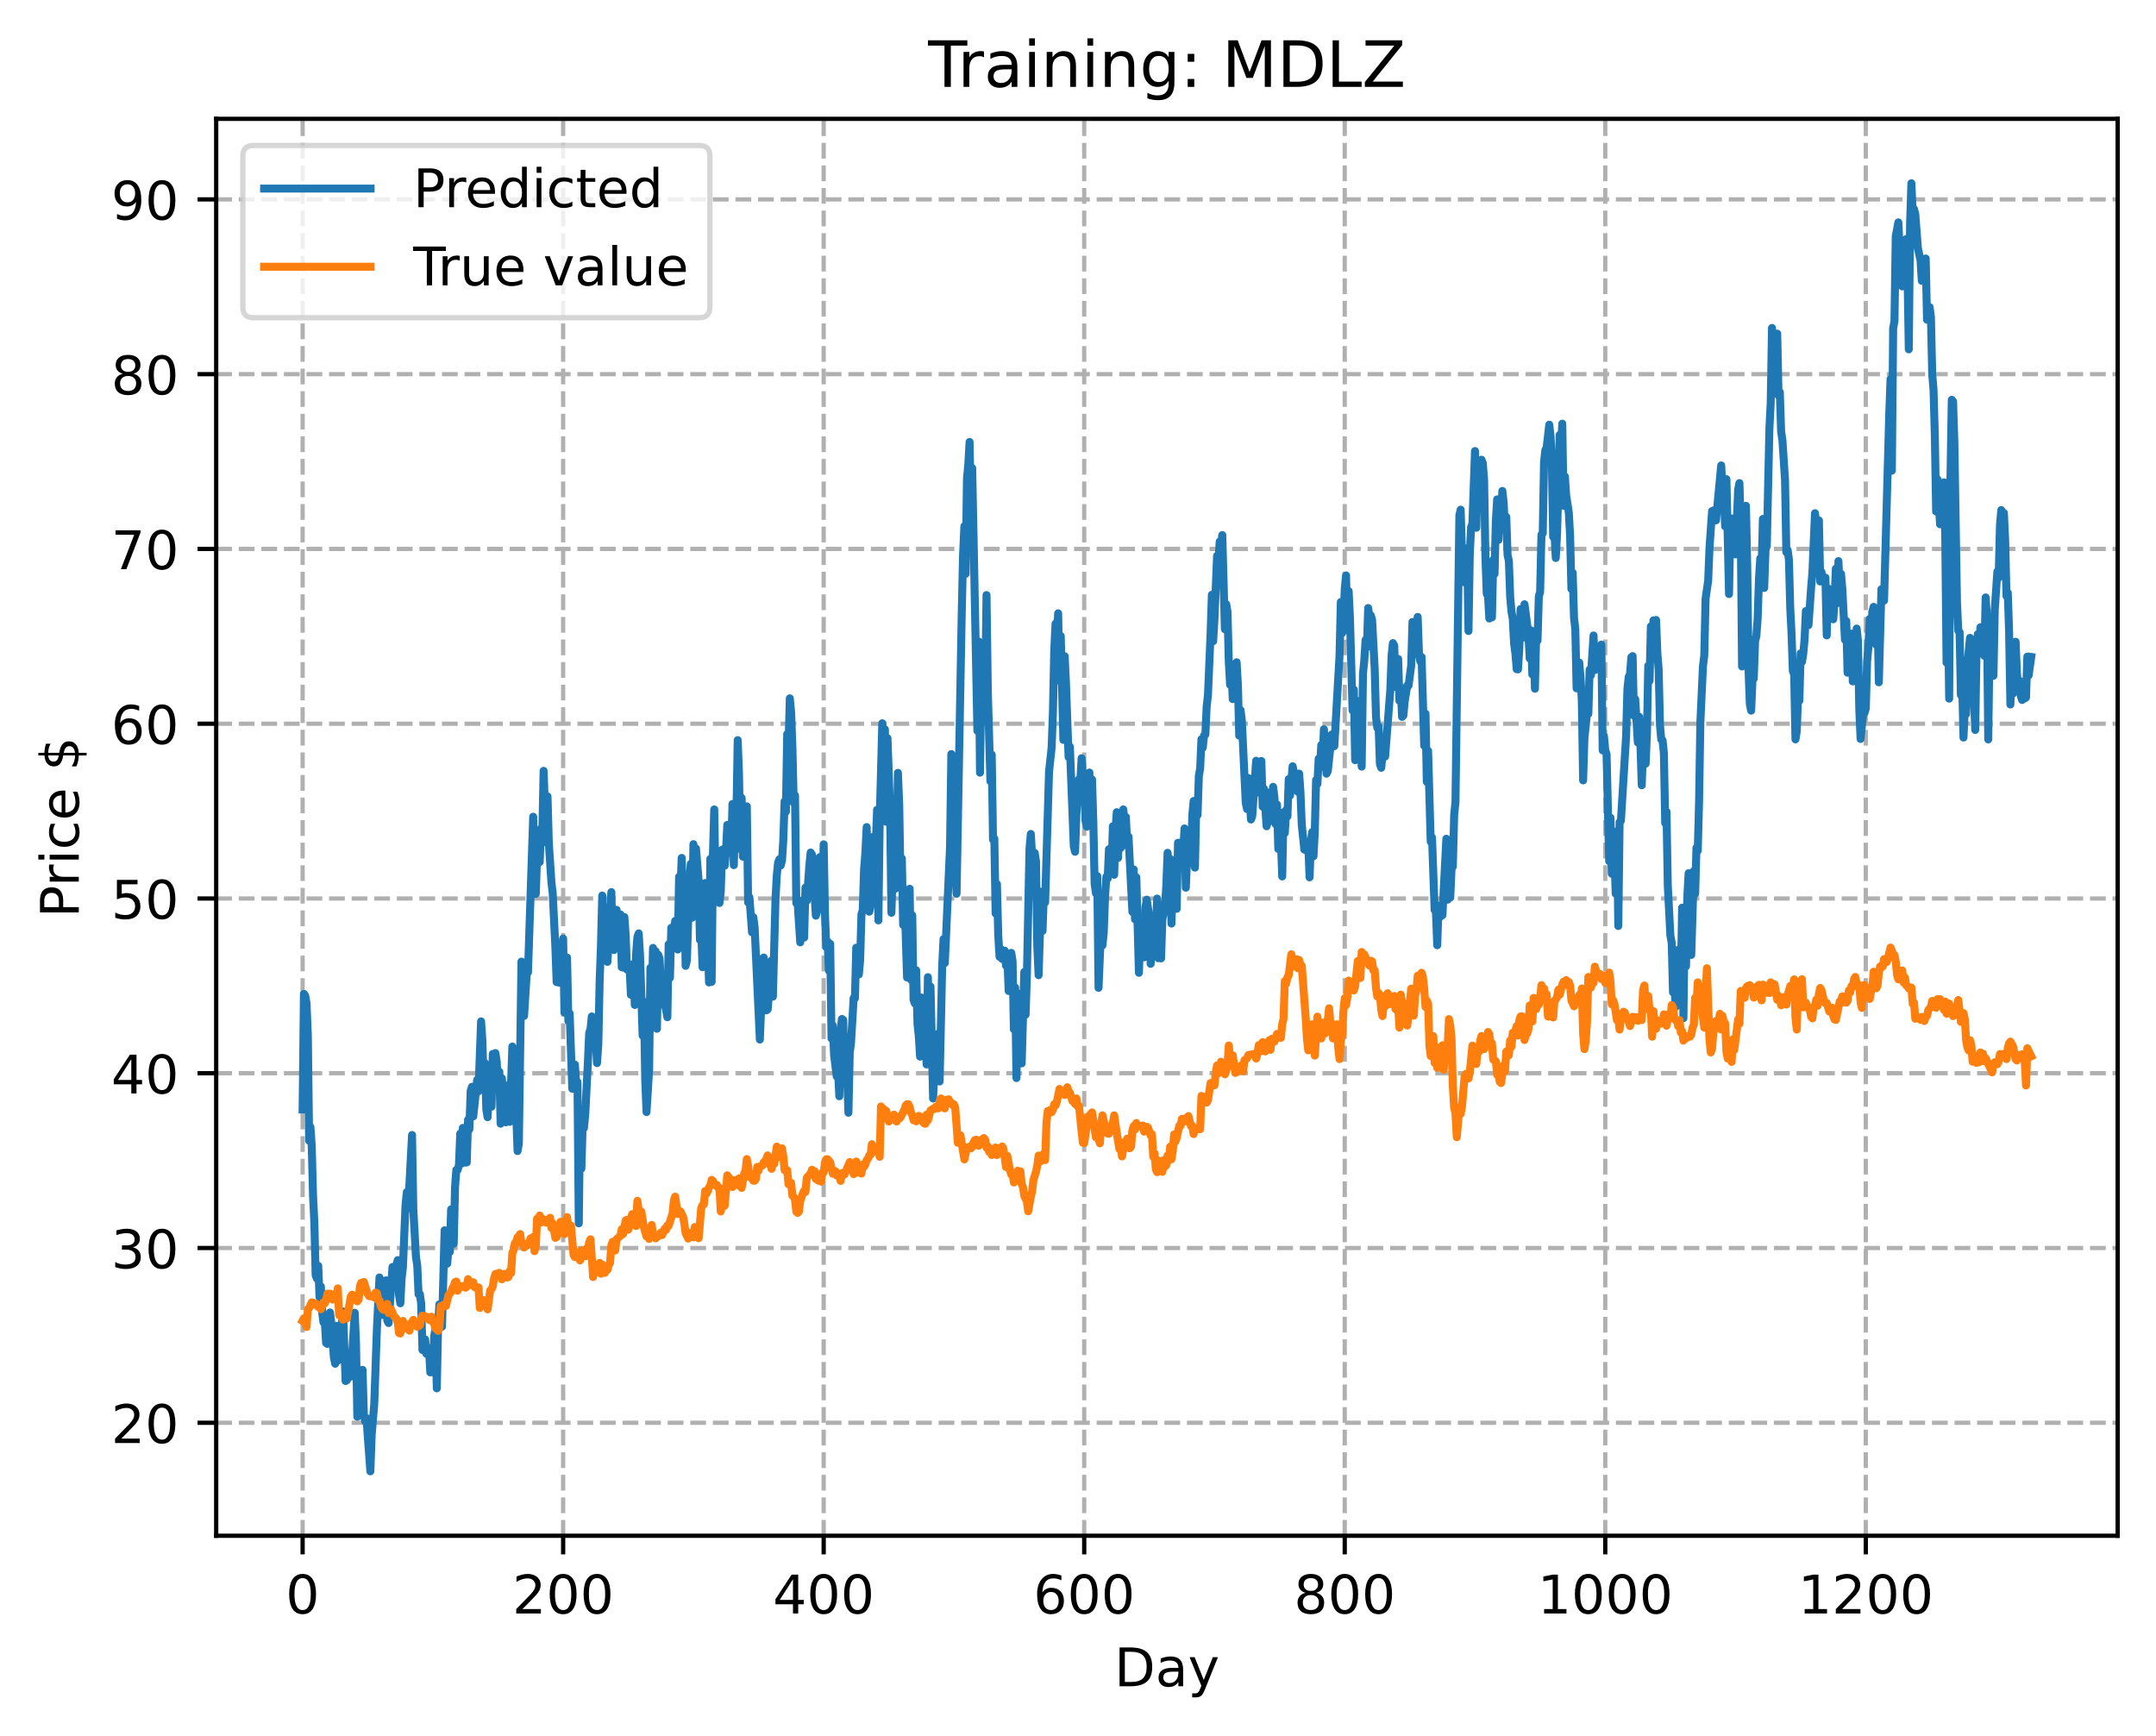 <?xml version="1.0" encoding="utf-8" standalone="no"?>
<!DOCTYPE svg PUBLIC "-//W3C//DTD SVG 1.1//EN"
  "http://www.w3.org/Graphics/SVG/1.1/DTD/svg11.dtd">
<!-- Created with matplotlib (https://matplotlib.org/) -->
<svg height="325.986pt" version="1.1" viewBox="0 0 404.923 325.986" width="404.923pt" xmlns="http://www.w3.org/2000/svg" xmlns:xlink="http://www.w3.org/1999/xlink">
 <defs>
  <style type="text/css">
*{stroke-linecap:butt;stroke-linejoin:round;}
  </style>
 </defs>
 <g id="figure_1">
  <g id="patch_1">
   <path d="M 0 325.986 
L 404.923 325.986 
L 404.923 0 
L 0 0 
z
" style="fill:#ffffff;"/>
  </g>
  <g id="axes_1">
   <g id="patch_2">
    <path d="M 40.603 288.43 
L 397.723 288.43 
L 397.723 22.318 
L 40.603 22.318 
z
" style="fill:#ffffff;"/>
   </g>
   <g id="matplotlib.axis_1">
    <g id="xtick_1">
     <g id="line2d_1">
      <path clip-path="url(#p0d72cb497b)" d="M 56.836 288.43 
L 56.836 22.318 
" style="fill:none;stroke:#b0b0b0;stroke-dasharray:2.96,1.28;stroke-dashoffset:0;stroke-width:0.8;"/>
     </g>
     <g id="line2d_2">
      <defs>
       <path d="M 0 0 
L 0 3.5 
" id="mea27bdc1c6" style="stroke:#000000;stroke-width:0.8;"/>
      </defs>
      <g>
       <use style="stroke:#000000;stroke-width:0.8;" x="56.836" xlink:href="#mea27bdc1c6" y="288.43"/>
      </g>
     </g>
     <g id="text_1">
      <!-- 0 -->
      <defs>
       <path d="M 31.781 66.406 
Q 24.172 66.406 20.328 58.906 
Q 16.5 51.422 16.5 36.375 
Q 16.5 21.391 20.328 13.891 
Q 24.172 6.391 31.781 6.391 
Q 39.453 6.391 43.281 13.891 
Q 47.125 21.391 47.125 36.375 
Q 47.125 51.422 43.281 58.906 
Q 39.453 66.406 31.781 66.406 
z
M 31.781 74.219 
Q 44.047 74.219 50.516 64.516 
Q 56.984 54.828 56.984 36.375 
Q 56.984 17.969 50.516 8.266 
Q 44.047 -1.422 31.781 -1.422 
Q 19.531 -1.422 13.062 8.266 
Q 6.594 17.969 6.594 36.375 
Q 6.594 54.828 13.062 64.516 
Q 19.531 74.219 31.781 74.219 
z
" id="DejaVuSans-48"/>
      </defs>
      <g transform="translate(53.655 303.029)scale(0.1 -0.1)">
       <use xlink:href="#DejaVuSans-48"/>
      </g>
     </g>
    </g>
    <g id="xtick_2">
     <g id="line2d_3">
      <path clip-path="url(#p0d72cb497b)" d="M 105.766 288.43 
L 105.766 22.318 
" style="fill:none;stroke:#b0b0b0;stroke-dasharray:2.96,1.28;stroke-dashoffset:0;stroke-width:0.8;"/>
     </g>
     <g id="line2d_4">
      <g>
       <use style="stroke:#000000;stroke-width:0.8;" x="105.766" xlink:href="#mea27bdc1c6" y="288.43"/>
      </g>
     </g>
     <g id="text_2">
      <!-- 200 -->
      <defs>
       <path d="M 19.188 8.297 
L 53.609 8.297 
L 53.609 0 
L 7.328 0 
L 7.328 8.297 
Q 12.938 14.109 22.625 23.891 
Q 32.328 33.688 34.812 36.531 
Q 39.547 41.844 41.422 45.531 
Q 43.312 49.219 43.312 52.781 
Q 43.312 58.594 39.234 62.25 
Q 35.156 65.922 28.609 65.922 
Q 23.969 65.922 18.812 64.312 
Q 13.672 62.703 7.812 59.422 
L 7.812 69.391 
Q 13.766 71.781 18.938 73 
Q 24.125 74.219 28.422 74.219 
Q 39.75 74.219 46.484 68.547 
Q 53.219 62.891 53.219 53.422 
Q 53.219 48.922 51.531 44.891 
Q 49.859 40.875 45.406 35.406 
Q 44.188 33.984 37.641 27.219 
Q 31.109 20.453 19.188 8.297 
z
" id="DejaVuSans-50"/>
      </defs>
      <g transform="translate(96.223 303.029)scale(0.1 -0.1)">
       <use xlink:href="#DejaVuSans-50"/>
       <use x="63.623" xlink:href="#DejaVuSans-48"/>
       <use x="127.246" xlink:href="#DejaVuSans-48"/>
      </g>
     </g>
    </g>
    <g id="xtick_3">
     <g id="line2d_5">
      <path clip-path="url(#p0d72cb497b)" d="M 154.697 288.43 
L 154.697 22.318 
" style="fill:none;stroke:#b0b0b0;stroke-dasharray:2.96,1.28;stroke-dashoffset:0;stroke-width:0.8;"/>
     </g>
     <g id="line2d_6">
      <g>
       <use style="stroke:#000000;stroke-width:0.8;" x="154.697" xlink:href="#mea27bdc1c6" y="288.43"/>
      </g>
     </g>
     <g id="text_3">
      <!-- 400 -->
      <defs>
       <path d="M 37.797 64.312 
L 12.891 25.391 
L 37.797 25.391 
z
M 35.203 72.906 
L 47.609 72.906 
L 47.609 25.391 
L 58.016 25.391 
L 58.016 17.188 
L 47.609 17.188 
L 47.609 0 
L 37.797 0 
L 37.797 17.188 
L 4.891 17.188 
L 4.891 26.703 
z
" id="DejaVuSans-52"/>
      </defs>
      <g transform="translate(145.153 303.029)scale(0.1 -0.1)">
       <use xlink:href="#DejaVuSans-52"/>
       <use x="63.623" xlink:href="#DejaVuSans-48"/>
       <use x="127.246" xlink:href="#DejaVuSans-48"/>
      </g>
     </g>
    </g>
    <g id="xtick_4">
     <g id="line2d_7">
      <path clip-path="url(#p0d72cb497b)" d="M 203.628 288.43 
L 203.628 22.318 
" style="fill:none;stroke:#b0b0b0;stroke-dasharray:2.96,1.28;stroke-dashoffset:0;stroke-width:0.8;"/>
     </g>
     <g id="line2d_8">
      <g>
       <use style="stroke:#000000;stroke-width:0.8;" x="203.628" xlink:href="#mea27bdc1c6" y="288.43"/>
      </g>
     </g>
     <g id="text_4">
      <!-- 600 -->
      <defs>
       <path d="M 33.016 40.375 
Q 26.375 40.375 22.484 35.828 
Q 18.609 31.297 18.609 23.391 
Q 18.609 15.531 22.484 10.953 
Q 26.375 6.391 33.016 6.391 
Q 39.656 6.391 43.531 10.953 
Q 47.406 15.531 47.406 23.391 
Q 47.406 31.297 43.531 35.828 
Q 39.656 40.375 33.016 40.375 
z
M 52.594 71.297 
L 52.594 62.312 
Q 48.875 64.062 45.094 64.984 
Q 41.312 65.922 37.594 65.922 
Q 27.828 65.922 22.672 59.328 
Q 17.531 52.734 16.797 39.406 
Q 19.672 43.656 24.016 45.922 
Q 28.375 48.188 33.594 48.188 
Q 44.578 48.188 50.953 41.516 
Q 57.328 34.859 57.328 23.391 
Q 57.328 12.156 50.688 5.359 
Q 44.047 -1.422 33.016 -1.422 
Q 20.359 -1.422 13.672 8.266 
Q 6.984 17.969 6.984 36.375 
Q 6.984 53.656 15.188 63.938 
Q 23.391 74.219 37.203 74.219 
Q 40.922 74.219 44.703 73.484 
Q 48.484 72.75 52.594 71.297 
z
" id="DejaVuSans-54"/>
      </defs>
      <g transform="translate(194.084 303.029)scale(0.1 -0.1)">
       <use xlink:href="#DejaVuSans-54"/>
       <use x="63.623" xlink:href="#DejaVuSans-48"/>
       <use x="127.246" xlink:href="#DejaVuSans-48"/>
      </g>
     </g>
    </g>
    <g id="xtick_5">
     <g id="line2d_9">
      <path clip-path="url(#p0d72cb497b)" d="M 252.558 288.43 
L 252.558 22.318 
" style="fill:none;stroke:#b0b0b0;stroke-dasharray:2.96,1.28;stroke-dashoffset:0;stroke-width:0.8;"/>
     </g>
     <g id="line2d_10">
      <g>
       <use style="stroke:#000000;stroke-width:0.8;" x="252.558" xlink:href="#mea27bdc1c6" y="288.43"/>
      </g>
     </g>
     <g id="text_5">
      <!-- 800 -->
      <defs>
       <path d="M 31.781 34.625 
Q 24.75 34.625 20.719 30.859 
Q 16.703 27.094 16.703 20.516 
Q 16.703 13.922 20.719 10.156 
Q 24.75 6.391 31.781 6.391 
Q 38.812 6.391 42.859 10.172 
Q 46.922 13.969 46.922 20.516 
Q 46.922 27.094 42.891 30.859 
Q 38.875 34.625 31.781 34.625 
z
M 21.922 38.812 
Q 15.578 40.375 12.031 44.719 
Q 8.5 49.078 8.5 55.328 
Q 8.5 64.062 14.719 69.141 
Q 20.953 74.219 31.781 74.219 
Q 42.672 74.219 48.875 69.141 
Q 55.078 64.062 55.078 55.328 
Q 55.078 49.078 51.531 44.719 
Q 48 40.375 41.703 38.812 
Q 48.828 37.156 52.797 32.312 
Q 56.781 27.484 56.781 20.516 
Q 56.781 9.906 50.312 4.234 
Q 43.844 -1.422 31.781 -1.422 
Q 19.734 -1.422 13.25 4.234 
Q 6.781 9.906 6.781 20.516 
Q 6.781 27.484 10.781 32.312 
Q 14.797 37.156 21.922 38.812 
z
M 18.312 54.391 
Q 18.312 48.734 21.844 45.562 
Q 25.391 42.391 31.781 42.391 
Q 38.141 42.391 41.719 45.562 
Q 45.312 48.734 45.312 54.391 
Q 45.312 60.062 41.719 63.234 
Q 38.141 66.406 31.781 66.406 
Q 25.391 66.406 21.844 63.234 
Q 18.312 60.062 18.312 54.391 
z
" id="DejaVuSans-56"/>
      </defs>
      <g transform="translate(243.015 303.029)scale(0.1 -0.1)">
       <use xlink:href="#DejaVuSans-56"/>
       <use x="63.623" xlink:href="#DejaVuSans-48"/>
       <use x="127.246" xlink:href="#DejaVuSans-48"/>
      </g>
     </g>
    </g>
    <g id="xtick_6">
     <g id="line2d_11">
      <path clip-path="url(#p0d72cb497b)" d="M 301.489 288.43 
L 301.489 22.318 
" style="fill:none;stroke:#b0b0b0;stroke-dasharray:2.96,1.28;stroke-dashoffset:0;stroke-width:0.8;"/>
     </g>
     <g id="line2d_12">
      <g>
       <use style="stroke:#000000;stroke-width:0.8;" x="301.489" xlink:href="#mea27bdc1c6" y="288.43"/>
      </g>
     </g>
     <g id="text_6">
      <!-- 1000 -->
      <defs>
       <path d="M 12.406 8.297 
L 28.516 8.297 
L 28.516 63.922 
L 10.984 60.406 
L 10.984 69.391 
L 28.422 72.906 
L 38.281 72.906 
L 38.281 8.297 
L 54.391 8.297 
L 54.391 0 
L 12.406 0 
z
" id="DejaVuSans-49"/>
      </defs>
      <g transform="translate(288.764 303.029)scale(0.1 -0.1)">
       <use xlink:href="#DejaVuSans-49"/>
       <use x="63.623" xlink:href="#DejaVuSans-48"/>
       <use x="127.246" xlink:href="#DejaVuSans-48"/>
       <use x="190.869" xlink:href="#DejaVuSans-48"/>
      </g>
     </g>
    </g>
    <g id="xtick_7">
     <g id="line2d_13">
      <path clip-path="url(#p0d72cb497b)" d="M 350.419 288.43 
L 350.419 22.318 
" style="fill:none;stroke:#b0b0b0;stroke-dasharray:2.96,1.28;stroke-dashoffset:0;stroke-width:0.8;"/>
     </g>
     <g id="line2d_14">
      <g>
       <use style="stroke:#000000;stroke-width:0.8;" x="350.419" xlink:href="#mea27bdc1c6" y="288.43"/>
      </g>
     </g>
     <g id="text_7">
      <!-- 1200 -->
      <g transform="translate(337.694 303.029)scale(0.1 -0.1)">
       <use xlink:href="#DejaVuSans-49"/>
       <use x="63.623" xlink:href="#DejaVuSans-50"/>
       <use x="127.246" xlink:href="#DejaVuSans-48"/>
       <use x="190.869" xlink:href="#DejaVuSans-48"/>
      </g>
     </g>
    </g>
    <g id="text_8">
     <!-- Day -->
     <defs>
      <path d="M 19.672 64.797 
L 19.672 8.109 
L 31.594 8.109 
Q 46.688 8.109 53.688 14.938 
Q 60.688 21.781 60.688 36.531 
Q 60.688 51.172 53.688 57.984 
Q 46.688 64.797 31.594 64.797 
z
M 9.812 72.906 
L 30.078 72.906 
Q 51.266 72.906 61.172 64.094 
Q 71.094 55.281 71.094 36.531 
Q 71.094 17.672 61.125 8.828 
Q 51.172 0 30.078 0 
L 9.812 0 
z
" id="DejaVuSans-68"/>
      <path d="M 34.281 27.484 
Q 23.391 27.484 19.188 25 
Q 14.984 22.516 14.984 16.5 
Q 14.984 11.719 18.141 8.906 
Q 21.297 6.109 26.703 6.109 
Q 34.188 6.109 38.703 11.406 
Q 43.219 16.703 43.219 25.484 
L 43.219 27.484 
z
M 52.203 31.203 
L 52.203 0 
L 43.219 0 
L 43.219 8.297 
Q 40.141 3.328 35.547 0.953 
Q 30.953 -1.422 24.312 -1.422 
Q 15.922 -1.422 10.953 3.297 
Q 6 8.016 6 15.922 
Q 6 25.141 12.172 29.828 
Q 18.359 34.516 30.609 34.516 
L 43.219 34.516 
L 43.219 35.406 
Q 43.219 41.609 39.141 45 
Q 35.062 48.391 27.688 48.391 
Q 23 48.391 18.547 47.266 
Q 14.109 46.141 10.016 43.891 
L 10.016 52.203 
Q 14.938 54.109 19.578 55.047 
Q 24.219 56 28.609 56 
Q 40.484 56 46.344 49.844 
Q 52.203 43.703 52.203 31.203 
z
" id="DejaVuSans-97"/>
      <path d="M 32.172 -5.078 
Q 28.375 -14.844 24.75 -17.812 
Q 21.141 -20.797 15.094 -20.797 
L 7.906 -20.797 
L 7.906 -13.281 
L 13.188 -13.281 
Q 16.891 -13.281 18.938 -11.516 
Q 21 -9.766 23.484 -3.219 
L 25.094 0.875 
L 2.984 54.688 
L 12.5 54.688 
L 29.594 11.922 
L 46.688 54.688 
L 56.203 54.688 
z
" id="DejaVuSans-121"/>
     </defs>
     <g transform="translate(209.29 316.707)scale(0.1 -0.1)">
      <use xlink:href="#DejaVuSans-68"/>
      <use x="77.002" xlink:href="#DejaVuSans-97"/>
      <use x="138.281" xlink:href="#DejaVuSans-121"/>
     </g>
    </g>
   </g>
   <g id="matplotlib.axis_2">
    <g id="ytick_1">
     <g id="line2d_15">
      <path clip-path="url(#p0d72cb497b)" d="M 40.603 267.219 
L 397.723 267.219 
" style="fill:none;stroke:#b0b0b0;stroke-dasharray:2.96,1.28;stroke-dashoffset:0;stroke-width:0.8;"/>
     </g>
     <g id="line2d_16">
      <defs>
       <path d="M 0 0 
L -3.5 0 
" id="mebe3b7468d" style="stroke:#000000;stroke-width:0.8;"/>
      </defs>
      <g>
       <use style="stroke:#000000;stroke-width:0.8;" x="40.603" xlink:href="#mebe3b7468d" y="267.219"/>
      </g>
     </g>
     <g id="text_9">
      <!-- 20 -->
      <g transform="translate(20.878 271.018)scale(0.1 -0.1)">
       <use xlink:href="#DejaVuSans-50"/>
       <use x="63.623" xlink:href="#DejaVuSans-48"/>
      </g>
     </g>
    </g>
    <g id="ytick_2">
     <g id="line2d_17">
      <path clip-path="url(#p0d72cb497b)" d="M 40.603 234.394 
L 397.723 234.394 
" style="fill:none;stroke:#b0b0b0;stroke-dasharray:2.96,1.28;stroke-dashoffset:0;stroke-width:0.8;"/>
     </g>
     <g id="line2d_18">
      <g>
       <use style="stroke:#000000;stroke-width:0.8;" x="40.603" xlink:href="#mebe3b7468d" y="234.394"/>
      </g>
     </g>
     <g id="text_10">
      <!-- 30 -->
      <defs>
       <path d="M 40.578 39.312 
Q 47.656 37.797 51.625 33 
Q 55.609 28.219 55.609 21.188 
Q 55.609 10.406 48.188 4.484 
Q 40.766 -1.422 27.094 -1.422 
Q 22.516 -1.422 17.656 -0.516 
Q 12.797 0.391 7.625 2.203 
L 7.625 11.719 
Q 11.719 9.328 16.594 8.109 
Q 21.484 6.891 26.812 6.891 
Q 36.078 6.891 40.938 10.547 
Q 45.797 14.203 45.797 21.188 
Q 45.797 27.641 41.281 31.266 
Q 36.766 34.906 28.719 34.906 
L 20.219 34.906 
L 20.219 43.016 
L 29.109 43.016 
Q 36.375 43.016 40.234 45.922 
Q 44.094 48.828 44.094 54.297 
Q 44.094 59.906 40.109 62.906 
Q 36.141 65.922 28.719 65.922 
Q 24.656 65.922 20.016 65.031 
Q 15.375 64.156 9.812 62.312 
L 9.812 71.094 
Q 15.438 72.656 20.344 73.438 
Q 25.25 74.219 29.594 74.219 
Q 40.828 74.219 47.359 69.109 
Q 53.906 64.016 53.906 55.328 
Q 53.906 49.266 50.438 45.094 
Q 46.969 40.922 40.578 39.312 
z
" id="DejaVuSans-51"/>
      </defs>
      <g transform="translate(20.878 238.194)scale(0.1 -0.1)">
       <use xlink:href="#DejaVuSans-51"/>
       <use x="63.623" xlink:href="#DejaVuSans-48"/>
      </g>
     </g>
    </g>
    <g id="ytick_3">
     <g id="line2d_19">
      <path clip-path="url(#p0d72cb497b)" d="M 40.603 201.57 
L 397.723 201.57 
" style="fill:none;stroke:#b0b0b0;stroke-dasharray:2.96,1.28;stroke-dashoffset:0;stroke-width:0.8;"/>
     </g>
     <g id="line2d_20">
      <g>
       <use style="stroke:#000000;stroke-width:0.8;" x="40.603" xlink:href="#mebe3b7468d" y="201.57"/>
      </g>
     </g>
     <g id="text_11">
      <!-- 40 -->
      <g transform="translate(20.878 205.369)scale(0.1 -0.1)">
       <use xlink:href="#DejaVuSans-52"/>
       <use x="63.623" xlink:href="#DejaVuSans-48"/>
      </g>
     </g>
    </g>
    <g id="ytick_4">
     <g id="line2d_21">
      <path clip-path="url(#p0d72cb497b)" d="M 40.603 168.746 
L 397.723 168.746 
" style="fill:none;stroke:#b0b0b0;stroke-dasharray:2.96,1.28;stroke-dashoffset:0;stroke-width:0.8;"/>
     </g>
     <g id="line2d_22">
      <g>
       <use style="stroke:#000000;stroke-width:0.8;" x="40.603" xlink:href="#mebe3b7468d" y="168.746"/>
      </g>
     </g>
     <g id="text_12">
      <!-- 50 -->
      <defs>
       <path d="M 10.797 72.906 
L 49.516 72.906 
L 49.516 64.594 
L 19.828 64.594 
L 19.828 46.734 
Q 21.969 47.469 24.109 47.828 
Q 26.266 48.188 28.422 48.188 
Q 40.625 48.188 47.75 41.5 
Q 54.891 34.812 54.891 23.391 
Q 54.891 11.625 47.562 5.094 
Q 40.234 -1.422 26.906 -1.422 
Q 22.312 -1.422 17.547 -0.641 
Q 12.797 0.141 7.719 1.703 
L 7.719 11.625 
Q 12.109 9.234 16.797 8.062 
Q 21.484 6.891 26.703 6.891 
Q 35.156 6.891 40.078 11.328 
Q 45.016 15.766 45.016 23.391 
Q 45.016 31 40.078 35.438 
Q 35.156 39.891 26.703 39.891 
Q 22.75 39.891 18.812 39.016 
Q 14.891 38.141 10.797 36.281 
z
" id="DejaVuSans-53"/>
      </defs>
      <g transform="translate(20.878 172.545)scale(0.1 -0.1)">
       <use xlink:href="#DejaVuSans-53"/>
       <use x="63.623" xlink:href="#DejaVuSans-48"/>
      </g>
     </g>
    </g>
    <g id="ytick_5">
     <g id="line2d_23">
      <path clip-path="url(#p0d72cb497b)" d="M 40.603 135.921 
L 397.723 135.921 
" style="fill:none;stroke:#b0b0b0;stroke-dasharray:2.96,1.28;stroke-dashoffset:0;stroke-width:0.8;"/>
     </g>
     <g id="line2d_24">
      <g>
       <use style="stroke:#000000;stroke-width:0.8;" x="40.603" xlink:href="#mebe3b7468d" y="135.921"/>
      </g>
     </g>
     <g id="text_13">
      <!-- 60 -->
      <g transform="translate(20.878 139.721)scale(0.1 -0.1)">
       <use xlink:href="#DejaVuSans-54"/>
       <use x="63.623" xlink:href="#DejaVuSans-48"/>
      </g>
     </g>
    </g>
    <g id="ytick_6">
     <g id="line2d_25">
      <path clip-path="url(#p0d72cb497b)" d="M 40.603 103.097 
L 397.723 103.097 
" style="fill:none;stroke:#b0b0b0;stroke-dasharray:2.96,1.28;stroke-dashoffset:0;stroke-width:0.8;"/>
     </g>
     <g id="line2d_26">
      <g>
       <use style="stroke:#000000;stroke-width:0.8;" x="40.603" xlink:href="#mebe3b7468d" y="103.097"/>
      </g>
     </g>
     <g id="text_14">
      <!-- 70 -->
      <defs>
       <path d="M 8.203 72.906 
L 55.078 72.906 
L 55.078 68.703 
L 28.609 0 
L 18.312 0 
L 43.219 64.594 
L 8.203 64.594 
z
" id="DejaVuSans-55"/>
      </defs>
      <g transform="translate(20.878 106.896)scale(0.1 -0.1)">
       <use xlink:href="#DejaVuSans-55"/>
       <use x="63.623" xlink:href="#DejaVuSans-48"/>
      </g>
     </g>
    </g>
    <g id="ytick_7">
     <g id="line2d_27">
      <path clip-path="url(#p0d72cb497b)" d="M 40.603 70.273 
L 397.723 70.273 
" style="fill:none;stroke:#b0b0b0;stroke-dasharray:2.96,1.28;stroke-dashoffset:0;stroke-width:0.8;"/>
     </g>
     <g id="line2d_28">
      <g>
       <use style="stroke:#000000;stroke-width:0.8;" x="40.603" xlink:href="#mebe3b7468d" y="70.273"/>
      </g>
     </g>
     <g id="text_15">
      <!-- 80 -->
      <g transform="translate(20.878 74.072)scale(0.1 -0.1)">
       <use xlink:href="#DejaVuSans-56"/>
       <use x="63.623" xlink:href="#DejaVuSans-48"/>
      </g>
     </g>
    </g>
    <g id="ytick_8">
     <g id="line2d_29">
      <path clip-path="url(#p0d72cb497b)" d="M 40.603 37.448 
L 397.723 37.448 
" style="fill:none;stroke:#b0b0b0;stroke-dasharray:2.96,1.28;stroke-dashoffset:0;stroke-width:0.8;"/>
     </g>
     <g id="line2d_30">
      <g>
       <use style="stroke:#000000;stroke-width:0.8;" x="40.603" xlink:href="#mebe3b7468d" y="37.448"/>
      </g>
     </g>
     <g id="text_16">
      <!-- 90 -->
      <defs>
       <path d="M 10.984 1.516 
L 10.984 10.5 
Q 14.703 8.734 18.5 7.812 
Q 22.312 6.891 25.984 6.891 
Q 35.75 6.891 40.891 13.453 
Q 46.047 20.016 46.781 33.406 
Q 43.953 29.203 39.594 26.953 
Q 35.25 24.703 29.984 24.703 
Q 19.047 24.703 12.672 31.312 
Q 6.297 37.938 6.297 49.422 
Q 6.297 60.641 12.938 67.422 
Q 19.578 74.219 30.609 74.219 
Q 43.266 74.219 49.922 64.516 
Q 56.594 54.828 56.594 36.375 
Q 56.594 19.141 48.406 8.859 
Q 40.234 -1.422 26.422 -1.422 
Q 22.703 -1.422 18.891 -0.688 
Q 15.094 0.047 10.984 1.516 
z
M 30.609 32.422 
Q 37.25 32.422 41.125 36.953 
Q 45.016 41.5 45.016 49.422 
Q 45.016 57.281 41.125 61.844 
Q 37.25 66.406 30.609 66.406 
Q 23.969 66.406 20.094 61.844 
Q 16.219 57.281 16.219 49.422 
Q 16.219 41.5 20.094 36.953 
Q 23.969 32.422 30.609 32.422 
z
" id="DejaVuSans-57"/>
      </defs>
      <g transform="translate(20.878 41.248)scale(0.1 -0.1)">
       <use xlink:href="#DejaVuSans-57"/>
       <use x="63.623" xlink:href="#DejaVuSans-48"/>
      </g>
     </g>
    </g>
    <g id="text_17">
     <!-- Price $ -->
     <defs>
      <path d="M 19.672 64.797 
L 19.672 37.406 
L 32.078 37.406 
Q 38.969 37.406 42.719 40.969 
Q 46.484 44.531 46.484 51.125 
Q 46.484 57.672 42.719 61.234 
Q 38.969 64.797 32.078 64.797 
z
M 9.812 72.906 
L 32.078 72.906 
Q 44.344 72.906 50.609 67.359 
Q 56.891 61.812 56.891 51.125 
Q 56.891 40.328 50.609 34.812 
Q 44.344 29.297 32.078 29.297 
L 19.672 29.297 
L 19.672 0 
L 9.812 0 
z
" id="DejaVuSans-80"/>
      <path d="M 41.109 46.297 
Q 39.594 47.172 37.812 47.578 
Q 36.031 48 33.891 48 
Q 26.266 48 22.188 43.047 
Q 18.109 38.094 18.109 28.812 
L 18.109 0 
L 9.078 0 
L 9.078 54.688 
L 18.109 54.688 
L 18.109 46.188 
Q 20.953 51.172 25.484 53.578 
Q 30.031 56 36.531 56 
Q 37.453 56 38.578 55.875 
Q 39.703 55.766 41.062 55.516 
z
" id="DejaVuSans-114"/>
      <path d="M 9.422 54.688 
L 18.406 54.688 
L 18.406 0 
L 9.422 0 
z
M 9.422 75.984 
L 18.406 75.984 
L 18.406 64.594 
L 9.422 64.594 
z
" id="DejaVuSans-105"/>
      <path d="M 48.781 52.594 
L 48.781 44.188 
Q 44.969 46.297 41.141 47.344 
Q 37.312 48.391 33.406 48.391 
Q 24.656 48.391 19.812 42.844 
Q 14.984 37.312 14.984 27.297 
Q 14.984 17.281 19.812 11.734 
Q 24.656 6.203 33.406 6.203 
Q 37.312 6.203 41.141 7.25 
Q 44.969 8.297 48.781 10.406 
L 48.781 2.094 
Q 45.016 0.344 40.984 -0.531 
Q 36.969 -1.422 32.422 -1.422 
Q 20.062 -1.422 12.781 6.344 
Q 5.516 14.109 5.516 27.297 
Q 5.516 40.672 12.859 48.328 
Q 20.219 56 33.016 56 
Q 37.156 56 41.109 55.141 
Q 45.062 54.297 48.781 52.594 
z
" id="DejaVuSans-99"/>
      <path d="M 56.203 29.594 
L 56.203 25.203 
L 14.891 25.203 
Q 15.484 15.922 20.484 11.062 
Q 25.484 6.203 34.422 6.203 
Q 39.594 6.203 44.453 7.469 
Q 49.312 8.734 54.109 11.281 
L 54.109 2.781 
Q 49.266 0.734 44.188 -0.344 
Q 39.109 -1.422 33.891 -1.422 
Q 20.797 -1.422 13.156 6.188 
Q 5.516 13.812 5.516 26.812 
Q 5.516 40.234 12.766 48.109 
Q 20.016 56 32.328 56 
Q 43.359 56 49.781 48.891 
Q 56.203 41.797 56.203 29.594 
z
M 47.219 32.234 
Q 47.125 39.594 43.094 43.984 
Q 39.062 48.391 32.422 48.391 
Q 24.906 48.391 20.391 44.141 
Q 15.875 39.891 15.188 32.172 
z
" id="DejaVuSans-101"/>
      <path id="DejaVuSans-32"/>
      <path d="M 33.797 -14.703 
L 28.906 -14.703 
L 28.859 0 
Q 23.734 0.094 18.609 1.188 
Q 13.484 2.297 8.297 4.5 
L 8.297 13.281 
Q 13.281 10.156 18.375 8.562 
Q 23.484 6.984 28.906 6.938 
L 28.906 29.203 
Q 18.109 30.953 13.203 35.156 
Q 8.297 39.359 8.297 46.688 
Q 8.297 54.641 13.625 59.219 
Q 18.953 63.812 28.906 64.5 
L 28.906 75.984 
L 33.797 75.984 
L 33.797 64.656 
Q 38.328 64.453 42.578 63.688 
Q 46.828 62.938 50.875 61.625 
L 50.875 53.078 
Q 46.828 55.125 42.547 56.25 
Q 38.281 57.375 33.797 57.562 
L 33.797 36.719 
Q 44.875 35.016 50.094 30.609 
Q 55.328 26.219 55.328 18.609 
Q 55.328 10.359 49.781 5.594 
Q 44.234 0.828 33.797 0.094 
z
M 28.906 37.594 
L 28.906 57.625 
Q 23.25 56.984 20.266 54.391 
Q 17.281 51.812 17.281 47.516 
Q 17.281 43.312 20.031 40.969 
Q 22.797 38.625 28.906 37.594 
z
M 33.797 28.219 
L 33.797 7.078 
Q 39.984 7.906 43.141 10.594 
Q 46.297 13.281 46.297 17.672 
Q 46.297 21.969 43.281 24.5 
Q 40.281 27.047 33.797 28.219 
z
" id="DejaVuSans-36"/>
     </defs>
     <g transform="translate(14.798 172.342)rotate(-90)scale(0.1 -0.1)">
      <use xlink:href="#DejaVuSans-80"/>
      <use x="58.553" xlink:href="#DejaVuSans-114"/>
      <use x="99.666" xlink:href="#DejaVuSans-105"/>
      <use x="127.449" xlink:href="#DejaVuSans-99"/>
      <use x="182.43" xlink:href="#DejaVuSans-101"/>
      <use x="243.953" xlink:href="#DejaVuSans-32"/>
      <use x="275.74" xlink:href="#DejaVuSans-36"/>
     </g>
    </g>
   </g>
   <g id="line2d_31">
    <path clip-path="url(#p0d72cb497b)" d="M 56.836 208.391 
L 57.081 186.666 
L 57.325 187.004 
L 57.57 188.444 
L 57.814 194.311 
L 58.059 214.255 
L 58.304 211.655 
L 58.548 215.207 
L 58.793 224.528 
L 59.038 229.551 
L 59.282 239.504 
L 59.527 240.147 
L 59.772 237.738 
L 60.016 243.624 
L 60.261 241.605 
L 60.506 246.457 
L 60.75 248.356 
L 60.995 248.038 
L 61.24 252.223 
L 61.484 252.399 
L 61.974 246.5 
L 62.218 248.385 
L 62.708 254.948 
L 62.952 256.127 
L 63.197 249.012 
L 63.441 255.552 
L 63.686 250.29 
L 63.931 251.176 
L 64.42 246.319 
L 64.909 259.373 
L 65.154 259.227 
L 65.399 256.066 
L 65.888 258.543 
L 66.622 246.551 
L 66.867 252.4 
L 67.111 266.083 
L 67.601 259.156 
L 67.845 257.794 
L 68.09 257.273 
L 68.335 265.565 
L 68.579 266.932 
L 68.824 266.33 
L 69.558 276.334 
L 69.802 269.526 
L 70.292 263.646 
L 70.781 249.737 
L 71.27 239.923 
L 71.76 246.97 
L 72.004 241.563 
L 72.249 242.518 
L 72.494 240.469 
L 72.738 248.01 
L 72.983 248.486 
L 73.717 237.957 
L 73.962 240.006 
L 74.451 237.584 
L 74.696 236.67 
L 74.94 243.249 
L 75.185 244.778 
L 75.429 240.11 
L 75.674 237.984 
L 76.163 226.336 
L 76.408 223.892 
L 76.653 226.921 
L 77.387 213.169 
L 77.631 227.205 
L 78.121 236.081 
L 78.365 237.68 
L 78.61 243.09 
L 78.855 243.048 
L 79.099 244.782 
L 79.344 253.546 
L 79.589 251.783 
L 79.833 251.543 
L 80.078 254.245 
L 80.323 253.276 
L 80.567 253.203 
L 80.812 257.747 
L 81.056 254.627 
L 81.301 257.727 
L 81.546 250.992 
L 81.79 249.519 
L 82.035 260.749 
L 82.28 249.033 
L 82.524 244.974 
L 82.769 246.165 
L 83.014 249.166 
L 83.503 231.067 
L 83.748 235.209 
L 83.992 237.338 
L 84.237 234.262 
L 84.482 235.129 
L 84.726 227.132 
L 84.971 228.443 
L 85.216 233.594 
L 85.46 222.979 
L 85.705 219.731 
L 85.95 219.741 
L 86.194 218.827 
L 86.439 212.912 
L 86.684 218.53 
L 86.928 211.838 
L 87.173 216.67 
L 87.417 218.35 
L 87.662 218.325 
L 87.907 210.296 
L 88.151 212.107 
L 88.396 204.883 
L 88.641 204.113 
L 88.885 209.667 
L 89.619 202.805 
L 89.864 204.961 
L 90.353 191.831 
L 90.598 195.404 
L 90.843 203.948 
L 91.087 199.671 
L 91.332 208.336 
L 91.577 209.822 
L 91.821 204.616 
L 92.066 204.592 
L 92.311 207.849 
L 92.555 197.947 
L 92.8 198.061 
L 93.044 197.784 
L 93.289 199.42 
L 93.534 203.891 
L 93.778 201.279 
L 94.023 211.049 
L 94.268 202.519 
L 94.512 206.931 
L 95.002 210.786 
L 95.491 203.788 
L 95.736 210.693 
L 96.225 196.558 
L 96.47 198.715 
L 96.959 209.335 
L 97.204 216.185 
L 97.448 214.783 
L 97.938 180.607 
L 98.182 188.192 
L 98.427 190.803 
L 98.916 182.989 
L 99.161 182.617 
L 100.139 153.389 
L 100.384 165.129 
L 100.629 167.887 
L 100.873 160.594 
L 101.118 159.161 
L 101.363 161.907 
L 101.607 155.595 
L 101.852 156.635 
L 102.097 144.775 
L 102.586 158.217 
L 102.831 149.573 
L 103.075 158.368 
L 103.565 165.685 
L 103.809 167.824 
L 104.299 177.745 
L 104.543 184.456 
L 104.788 179.107 
L 105.032 184.566 
L 105.277 181.927 
L 105.522 181.885 
L 105.766 176.282 
L 106.011 190.18 
L 106.5 179.844 
L 106.745 191.756 
L 106.99 190.335 
L 107.479 204.478 
L 107.724 203.926 
L 107.968 199.947 
L 108.213 203.379 
L 108.458 203.216 
L 108.702 229.758 
L 108.947 209.685 
L 109.192 219.475 
L 109.436 211.049 
L 109.681 211.832 
L 109.926 209.156 
L 110.415 199.449 
L 110.66 193.967 
L 110.904 193.256 
L 111.149 190.904 
L 111.393 193.819 
L 111.638 194.775 
L 111.883 195.069 
L 112.127 199.662 
L 112.372 196.117 
L 112.617 184.259 
L 112.861 177.839 
L 113.106 168.195 
L 113.595 178.778 
L 113.84 173.488 
L 114.085 180.646 
L 114.819 167.553 
L 115.063 176.546 
L 115.308 178.436 
L 115.553 177.495 
L 115.797 170.881 
L 116.042 175.685 
L 116.287 176.386 
L 116.531 171.742 
L 116.776 181.659 
L 117.02 181.725 
L 117.265 172.24 
L 117.51 175.659 
L 117.754 182.088 
L 117.999 181.439 
L 118.244 181.595 
L 118.488 186.836 
L 118.978 181.035 
L 119.222 188.743 
L 119.467 179.228 
L 119.712 175.994 
L 119.956 175.302 
L 120.201 179.248 
L 120.69 194.506 
L 120.935 188.127 
L 121.18 202.799 
L 121.424 208.859 
L 121.914 200.915 
L 122.158 181.771 
L 122.403 187.823 
L 122.648 178.03 
L 122.892 191.915 
L 123.137 178.662 
L 123.381 193.216 
L 123.626 179.324 
L 123.871 180.03 
L 124.115 184.993 
L 124.36 187.26 
L 124.605 183.145 
L 124.849 188.738 
L 125.094 189.611 
L 125.339 191.047 
L 125.583 177.343 
L 125.828 183.635 
L 126.073 174.258 
L 126.317 175.222 
L 126.562 175.269 
L 126.807 172.954 
L 127.051 173.887 
L 127.296 178.337 
L 127.541 164.678 
L 127.785 167.388 
L 128.03 161.128 
L 128.275 169.005 
L 128.519 165.147 
L 128.764 181.398 
L 129.008 180.376 
L 129.498 165.379 
L 129.742 162.233 
L 129.987 172.357 
L 130.232 158.546 
L 130.476 163.626 
L 130.721 159.365 
L 131.21 165.438 
L 131.455 176.51 
L 131.7 174.818 
L 131.944 181.658 
L 132.189 166.403 
L 132.434 165.843 
L 132.923 177.598 
L 133.168 184.519 
L 133.412 161.302 
L 133.657 184.402 
L 133.902 160.358 
L 134.146 152.024 
L 134.391 166.843 
L 134.88 164.343 
L 135.125 169.59 
L 135.369 167.458 
L 135.614 159.602 
L 135.859 159.495 
L 136.103 162.59 
L 136.348 159.845 
L 136.593 154.926 
L 136.837 159.859 
L 137.082 158.98 
L 137.327 159.103 
L 137.571 150.999 
L 137.816 162.487 
L 138.061 154.165 
L 138.305 153.476 
L 138.55 139.007 
L 138.795 145.425 
L 139.039 159.461 
L 139.284 149.862 
L 139.529 160.898 
L 140.018 151.984 
L 140.263 151.444 
L 140.507 169.484 
L 140.752 168.522 
L 141.241 175.094 
L 141.486 172.265 
L 141.73 174.213 
L 142.709 195.247 
L 142.954 189.176 
L 143.198 180.035 
L 143.443 179.843 
L 143.932 189.76 
L 144.177 189.573 
L 144.422 186.734 
L 144.666 187.031 
L 144.911 180.382 
L 145.156 187.18 
L 145.645 168.909 
L 145.89 164.426 
L 146.134 162.02 
L 146.379 161.389 
L 146.624 162.558 
L 146.868 161.631 
L 147.113 157.798 
L 147.357 150.513 
L 147.602 152.459 
L 147.847 137.857 
L 148.091 140.311 
L 148.336 131.157 
L 148.581 133.797 
L 148.825 140.375 
L 149.07 150.766 
L 149.315 149.382 
L 149.559 169.629 
L 149.804 169.495 
L 150.293 176.988 
L 150.538 169.151 
L 151.027 176.088 
L 151.272 166.705 
L 151.517 169.18 
L 152.006 162.586 
L 152.251 160.111 
L 152.495 160.495 
L 152.984 168.188 
L 153.229 171.978 
L 153.474 171.122 
L 153.718 167.589 
L 153.963 160.984 
L 154.452 167.365 
L 154.697 158.579 
L 154.942 171.777 
L 155.186 177.906 
L 155.431 176.832 
L 155.676 182.288 
L 155.92 177.262 
L 156.165 195.045 
L 156.41 192.588 
L 156.654 198.225 
L 157.144 202.165 
L 157.388 200.928 
L 157.633 205.892 
L 157.878 193.453 
L 158.122 191.38 
L 158.367 191.561 
L 158.612 202.622 
L 158.856 201.911 
L 159.101 202.093 
L 159.345 208.985 
L 159.59 197.773 
L 159.835 195.814 
L 160.324 187.453 
L 160.569 187.481 
L 160.813 177.987 
L 161.058 178.156 
L 161.303 183.015 
L 161.547 180.273 
L 161.792 171.697 
L 162.037 170.989 
L 162.281 163.297 
L 162.526 160.193 
L 162.771 155.336 
L 163.26 171.228 
L 163.505 170.024 
L 163.994 157.172 
L 164.239 164.842 
L 164.728 152.083 
L 164.972 172.866 
L 165.217 154.009 
L 165.706 135.842 
L 165.951 144.811 
L 166.196 136.982 
L 166.44 154.337 
L 166.685 138.653 
L 167.174 152.659 
L 167.419 171.431 
L 167.664 162.869 
L 167.908 161.105 
L 168.153 166.923 
L 168.398 158.582 
L 168.642 145.158 
L 168.887 151.173 
L 169.132 166.186 
L 169.376 161.226 
L 169.621 173.719 
L 169.866 167.902 
L 170.355 183.582 
L 170.6 178.731 
L 170.844 166.922 
L 171.089 184.005 
L 171.333 171.892 
L 171.578 187.826 
L 171.823 188.457 
L 172.067 182.225 
L 172.312 192.261 
L 172.557 194.595 
L 172.801 198.451 
L 173.046 187.34 
L 173.291 191.352 
L 173.535 190.831 
L 173.78 191.821 
L 174.025 199.92 
L 174.269 183.524 
L 174.514 193.424 
L 174.759 185.287 
L 175.248 206.317 
L 175.493 200.026 
L 175.737 200.909 
L 175.982 195.095 
L 176.227 194.124 
L 176.471 203.119 
L 176.96 181.237 
L 177.205 176.386 
L 177.45 180.867 
L 178.428 159.05 
L 178.673 141.622 
L 178.918 154.201 
L 179.407 161.294 
L 179.652 167.86 
L 180.63 115.006 
L 180.875 104.207 
L 181.12 98.827 
L 181.364 107.766 
L 181.609 89.802 
L 181.854 87.325 
L 182.098 83.011 
L 182.343 95.488 
L 182.588 87.904 
L 183.566 137.27 
L 183.811 120.485 
L 184.055 145.118 
L 184.3 128.166 
L 184.545 124.044 
L 184.789 123.204 
L 185.034 130.261 
L 185.279 111.76 
L 185.523 129.766 
L 186.013 146.74 
L 186.257 141.741 
L 186.502 157.691 
L 186.747 157.506 
L 186.991 171.562 
L 187.236 166.028 
L 187.481 175.627 
L 187.725 179.699 
L 187.97 178.265 
L 188.215 180.103 
L 188.459 179.677 
L 188.704 178.552 
L 188.948 181.372 
L 189.193 180.001 
L 189.438 186.12 
L 189.682 181.385 
L 189.927 178.962 
L 190.172 180.512 
L 190.416 193.303 
L 190.661 185.473 
L 190.906 202.472 
L 191.15 186.604 
L 191.395 198.675 
L 191.64 190.074 
L 191.884 199.714 
L 192.374 182.554 
L 192.618 190.57 
L 192.863 183.247 
L 193.352 159.397 
L 193.597 156.63 
L 194.086 164.657 
L 194.331 160.194 
L 194.575 161.786 
L 194.82 177.846 
L 195.065 183.153 
L 195.554 167.483 
L 195.799 174.848 
L 196.043 168.176 
L 196.288 169.486 
L 197.022 144.912 
L 197.511 140.393 
L 197.756 133.611 
L 198.001 122.038 
L 198.245 117.128 
L 198.49 119.594 
L 198.735 115.187 
L 198.979 127.871 
L 199.224 119.455 
L 199.713 138.964 
L 199.958 123.244 
L 200.203 128.31 
L 200.692 142.194 
L 200.936 140.236 
L 201.67 158.964 
L 201.915 159.978 
L 202.16 152.969 
L 202.649 146.351 
L 202.894 146.801 
L 203.138 142.407 
L 203.383 145.948 
L 203.628 145.194 
L 203.872 154.107 
L 204.117 155.258 
L 204.362 148.268 
L 204.606 145.094 
L 204.851 154.298 
L 205.096 146.407 
L 205.34 154.376 
L 205.585 166.039 
L 205.83 167.77 
L 206.074 164.526 
L 206.319 185.523 
L 206.808 173.898 
L 207.053 177.561 
L 207.297 175.171 
L 207.542 168.282 
L 207.787 164.665 
L 208.031 165.027 
L 208.276 159.494 
L 208.521 159.628 
L 208.765 163.538 
L 209.01 155.177 
L 209.255 164.296 
L 209.499 156.038 
L 209.744 152.543 
L 209.989 161.124 
L 210.233 152.825 
L 210.478 159.263 
L 210.967 152.02 
L 211.212 154.405 
L 211.457 153.435 
L 211.701 158.826 
L 211.946 157.129 
L 212.68 171.269 
L 212.924 163.293 
L 213.169 172.663 
L 213.414 164.778 
L 213.903 182.706 
L 214.148 175.121 
L 214.392 175.688 
L 214.637 172.681 
L 214.882 179.803 
L 215.126 170.412 
L 215.371 168.973 
L 215.86 172.32 
L 216.105 181.018 
L 216.839 172.873 
L 217.084 174.69 
L 217.328 168.764 
L 217.573 179.969 
L 217.818 174.279 
L 218.062 179.997 
L 218.307 172.622 
L 218.796 170.275 
L 219.041 166.444 
L 219.285 160.17 
L 219.53 163.175 
L 219.775 161.285 
L 220.019 173.457 
L 220.264 164.518 
L 220.509 166.928 
L 220.753 164.268 
L 220.998 170.686 
L 221.243 158.285 
L 221.487 161.724 
L 221.732 161.011 
L 221.977 158.115 
L 222.221 159.955 
L 222.466 155.596 
L 222.711 166.721 
L 222.955 161.103 
L 223.2 162.205 
L 223.445 159.605 
L 223.689 161.739 
L 223.934 153.064 
L 224.179 150.436 
L 224.423 162.951 
L 224.668 151.458 
L 224.912 153.08 
L 225.157 145.727 
L 225.402 144.348 
L 225.646 138.838 
L 225.891 140.435 
L 226.136 138.122 
L 226.38 137.956 
L 226.625 132.73 
L 226.87 130.543 
L 227.359 119.092 
L 227.604 111.703 
L 227.848 120.426 
L 228.093 116.144 
L 228.582 104.383 
L 228.827 105.665 
L 229.072 101.724 
L 229.316 102.364 
L 229.561 100.493 
L 230.05 118.176 
L 230.295 113.48 
L 230.539 114.893 
L 230.784 124.332 
L 231.029 128.625 
L 231.273 125.43 
L 231.518 131.299 
L 231.763 129.91 
L 232.007 129.202 
L 232.252 124.382 
L 232.497 128.696 
L 232.741 138.169 
L 232.986 133.36 
L 233.231 135.295 
L 233.965 150.78 
L 234.209 151.946 
L 234.454 146.129 
L 234.699 149.238 
L 234.943 153.915 
L 235.188 153.292 
L 235.922 142.879 
L 236.167 144.879 
L 236.411 145.958 
L 236.656 148.955 
L 236.9 142.923 
L 237.145 151.513 
L 237.39 148.143 
L 237.879 155.181 
L 238.124 154.318 
L 238.368 148.851 
L 238.858 154.155 
L 239.102 147.778 
L 239.347 149.674 
L 239.592 154.803 
L 239.836 151.109 
L 240.081 159.445 
L 240.326 157.149 
L 240.57 157.941 
L 240.815 164.606 
L 241.06 152.558 
L 241.304 156.446 
L 241.549 152.146 
L 241.794 153.329 
L 242.038 146.325 
L 242.283 149.419 
L 242.772 143.919 
L 243.017 145.036 
L 243.261 145.367 
L 243.506 147.68 
L 243.751 148.71 
L 243.995 145.296 
L 244.24 148.748 
L 244.485 154.885 
L 244.974 159.568 
L 245.219 158.442 
L 245.463 159.814 
L 245.708 158.455 
L 245.953 164.774 
L 246.197 158.094 
L 246.442 156.28 
L 246.687 160.826 
L 246.931 156.264 
L 247.176 146.503 
L 247.421 147.247 
L 247.665 142.475 
L 247.91 144.101 
L 248.155 139.916 
L 248.399 142.374 
L 248.644 136.965 
L 249.133 145.304 
L 249.378 144.798 
L 250.112 137.95 
L 250.356 138.522 
L 250.601 140.141 
L 251.58 123.135 
L 251.824 113.069 
L 252.069 118.902 
L 252.314 117.241 
L 252.558 110.605 
L 252.803 108.073 
L 253.048 118.35 
L 253.292 111.017 
L 253.537 116.041 
L 254.026 133.429 
L 254.271 129.537 
L 254.515 142.78 
L 254.76 133.663 
L 255.005 133.33 
L 255.249 134.445 
L 255.494 131.588 
L 255.739 143.983 
L 255.983 126.573 
L 256.228 124.039 
L 256.473 120.173 
L 256.717 121.552 
L 256.962 114.199 
L 257.207 116.048 
L 257.451 115.567 
L 257.696 116.4 
L 258.185 125.654 
L 258.43 134.659 
L 258.675 136.687 
L 258.919 136.433 
L 259.164 143.499 
L 259.409 144.203 
L 259.653 141.786 
L 259.898 140.986 
L 260.143 142.101 
L 261.121 129.55 
L 261.366 123.014 
L 261.61 120.783 
L 261.855 121.259 
L 262.1 129.007 
L 262.344 126.977 
L 262.589 123.754 
L 262.834 131.63 
L 263.078 129.174 
L 263.323 134.639 
L 263.568 134.398 
L 263.812 131.747 
L 264.302 128.745 
L 264.546 128.755 
L 265.036 125.035 
L 265.28 116.816 
L 265.525 122.519 
L 266.014 117.462 
L 266.259 115.872 
L 266.503 122.926 
L 266.748 124.224 
L 266.993 123.392 
L 267.482 140.064 
L 267.727 134.039 
L 267.971 146.849 
L 268.216 141.015 
L 268.705 158.081 
L 268.95 157.286 
L 269.439 170.909 
L 269.684 171.192 
L 269.929 177.527 
L 270.173 170.339 
L 270.418 172.257 
L 270.663 169.919 
L 270.907 171.896 
L 271.641 157.53 
L 271.886 168.965 
L 272.131 165.585 
L 272.375 168.575 
L 272.62 163.112 
L 272.864 162.747 
L 273.109 153.068 
L 273.354 150.635 
L 274.088 96.763 
L 274.332 95.723 
L 274.577 104.13 
L 274.822 105.994 
L 275.066 109.39 
L 275.311 103.014 
L 275.556 103.243 
L 275.8 118.514 
L 276.045 104.008 
L 276.29 99.001 
L 276.534 98.364 
L 277.024 84.711 
L 277.268 99.119 
L 277.513 88.255 
L 277.758 92.058 
L 278.247 86.344 
L 278.491 87.001 
L 278.736 90.167 
L 278.981 104.635 
L 279.225 111.517 
L 279.47 111.976 
L 279.715 116.164 
L 279.959 111.872 
L 280.204 115.954 
L 280.449 105.152 
L 280.693 107.785 
L 280.938 97.892 
L 281.183 93.788 
L 281.427 101.419 
L 281.672 95.2 
L 281.917 96.683 
L 282.161 92.207 
L 282.406 94.403 
L 282.651 99.558 
L 282.895 97.073 
L 283.14 104.256 
L 283.385 105.335 
L 283.629 112.086 
L 283.874 114.857 
L 284.118 116.243 
L 284.363 120.857 
L 284.608 122.698 
L 284.852 125.688 
L 285.097 125.718 
L 285.342 121.789 
L 285.586 114.384 
L 286.076 119.748 
L 286.32 113.491 
L 287.054 119.106 
L 287.299 123.664 
L 287.544 118.387 
L 287.788 126.682 
L 288.033 121.222 
L 288.278 129.35 
L 288.522 118.759 
L 288.767 120.306 
L 289.012 111.988 
L 289.256 111.139 
L 289.501 100.434 
L 289.746 100.158 
L 289.99 86.771 
L 290.235 84.532 
L 290.479 84.074 
L 290.969 79.761 
L 291.213 81.936 
L 291.458 86.756 
L 291.703 100.836 
L 291.947 100.153 
L 292.192 104.799 
L 292.437 100.221 
L 292.926 81.679 
L 293.171 84.56 
L 293.415 79.573 
L 293.66 94.993 
L 293.905 89.498 
L 294.149 93.056 
L 294.639 96.26 
L 294.883 100.58 
L 295.128 110.6 
L 295.373 107.574 
L 295.617 116.032 
L 295.862 118.139 
L 296.106 129.279 
L 296.596 124.431 
L 296.84 127.19 
L 297.085 131.571 
L 297.33 146.569 
L 297.574 138.64 
L 298.064 133.934 
L 298.308 134.079 
L 298.553 125.762 
L 298.798 126.815 
L 299.287 119.349 
L 299.532 125.854 
L 300.021 121.985 
L 300.266 123.367 
L 300.51 123.585 
L 300.755 121.065 
L 301 140.929 
L 301.244 138.248 
L 301.489 140.891 
L 301.734 141.674 
L 302.223 161.747 
L 302.467 153.575 
L 302.712 164.093 
L 302.957 159.72 
L 303.201 160.603 
L 303.446 167.853 
L 303.691 156.112 
L 303.935 173.911 
L 304.18 154.417 
L 304.425 154.15 
L 305.403 138.261 
L 305.648 129.409 
L 305.893 127.093 
L 306.137 126.649 
L 306.382 123.432 
L 306.627 123.226 
L 306.871 134.423 
L 307.116 131.311 
L 307.605 139.457 
L 307.85 134.602 
L 308.094 139.793 
L 308.339 147.481 
L 308.584 140.593 
L 309.073 143.425 
L 309.318 137.655 
L 309.562 125.037 
L 309.807 127.864 
L 310.052 117.641 
L 310.296 122.082 
L 310.541 116.511 
L 310.786 117.374 
L 311.03 116.44 
L 311.275 122.71 
L 311.52 125.778 
L 311.764 136.217 
L 312.009 138.894 
L 312.254 139.056 
L 312.498 141.444 
L 312.743 154.575 
L 312.988 152.447 
L 313.232 166.323 
L 313.722 175.741 
L 313.966 177.067 
L 314.211 186.369 
L 314.455 184.38 
L 314.7 189.116 
L 314.945 178.458 
L 315.434 185.62 
L 315.679 184.195 
L 315.923 170.479 
L 316.168 191.233 
L 316.413 172.581 
L 316.657 181.474 
L 316.902 168.325 
L 317.147 163.998 
L 317.391 168.295 
L 317.636 179.348 
L 318.125 163.59 
L 318.37 167.856 
L 318.615 159.216 
L 318.859 159.783 
L 319.104 150.723 
L 319.349 135.662 
L 319.838 125.114 
L 320.082 123.137 
L 320.327 112.46 
L 320.816 109.048 
L 321.061 102.941 
L 321.55 95.989 
L 321.795 95.875 
L 322.04 97.225 
L 322.284 97.725 
L 323.263 87.414 
L 323.508 91.881 
L 323.752 91.708 
L 323.997 98.854 
L 324.242 89.994 
L 324.731 111.571 
L 324.976 99.301 
L 325.22 97.374 
L 325.465 99.131 
L 325.71 102.432 
L 325.954 104.123 
L 326.443 91.928 
L 326.688 90.733 
L 326.933 99.273 
L 327.177 125.174 
L 327.667 95.717 
L 327.911 95.005 
L 328.156 106.611 
L 328.401 125.896 
L 328.645 132.296 
L 328.89 133.469 
L 329.135 127.738 
L 329.379 127.444 
L 329.624 120.498 
L 329.869 119.413 
L 330.113 116.09 
L 330.358 108.653 
L 330.603 104.861 
L 330.847 107.176 
L 331.092 97.464 
L 331.337 110.424 
L 331.581 103.303 
L 331.826 102.535 
L 332.315 80.477 
L 332.56 75.711 
L 332.804 61.596 
L 333.049 64.63 
L 333.294 63.773 
L 333.538 64.049 
L 333.783 62.66 
L 334.028 74.274 
L 334.272 73.654 
L 334.517 81.086 
L 334.762 82.688 
L 335.251 90.175 
L 335.496 103.708 
L 335.74 103.307 
L 335.985 105.143 
L 336.23 114.197 
L 336.474 119.011 
L 336.719 126.043 
L 336.964 126.636 
L 337.208 138.861 
L 337.453 137.327 
L 337.698 130.681 
L 337.942 131.607 
L 338.187 122.709 
L 338.431 124.303 
L 338.676 122.772 
L 338.921 120.053 
L 339.165 114.764 
L 339.655 117.407 
L 340.144 110.479 
L 340.389 107.57 
L 340.878 96.387 
L 341.123 98.599 
L 341.367 103.866 
L 341.612 97.743 
L 341.857 109.209 
L 342.101 107.456 
L 342.346 108.978 
L 342.591 108.983 
L 342.835 108.49 
L 343.08 119.339 
L 343.325 110.502 
L 343.814 114.352 
L 344.303 116.309 
L 344.548 112.82 
L 344.792 106.804 
L 345.037 113.31 
L 345.282 105.379 
L 345.526 111.163 
L 345.771 107.778 
L 346.016 110.696 
L 346.505 120.16 
L 346.75 116.624 
L 346.994 126.343 
L 347.239 126.225 
L 347.728 119.003 
L 347.973 127.979 
L 348.218 123.486 
L 348.462 124.298 
L 348.707 118.054 
L 348.952 120.426 
L 349.196 133.224 
L 349.441 138.779 
L 349.93 133.802 
L 350.175 133.877 
L 350.419 133.07 
L 350.664 124.226 
L 350.909 121.526 
L 351.153 116.237 
L 351.398 119.629 
L 351.643 114.925 
L 351.887 113.976 
L 352.132 115.38 
L 352.377 121.108 
L 352.621 114.838 
L 352.866 128.151 
L 353.355 110.662 
L 353.6 112.884 
L 353.845 112.803 
L 354.823 77.779 
L 355.068 71.196 
L 355.313 88.403 
L 355.557 61.659 
L 355.802 60.298 
L 356.046 44.356 
L 356.536 41.765 
L 357.025 51.735 
L 357.27 53.787 
L 357.514 49.957 
L 357.759 51.492 
L 358.004 44.908 
L 358.248 50.809 
L 358.493 65.612 
L 358.738 42.04 
L 358.982 34.414 
L 359.227 40.008 
L 359.472 39.262 
L 359.716 40.218 
L 360.206 46.639 
L 360.695 48.852 
L 360.94 52.754 
L 361.184 49.133 
L 361.429 51.447 
L 361.674 48.554 
L 361.918 60.04 
L 362.163 58.196 
L 362.407 57.677 
L 362.652 59.593 
L 362.897 70.34 
L 363.141 73.234 
L 363.386 81.915 
L 363.631 96.068 
L 363.875 90.012 
L 364.365 98.463 
L 364.609 91.695 
L 364.854 94.046 
L 365.099 90.585 
L 365.343 100.955 
L 365.588 124.463 
L 365.833 113.084 
L 366.077 131.213 
L 366.322 89.724 
L 366.567 75.091 
L 366.811 75.403 
L 367.056 83.142 
L 367.545 113.11 
L 367.79 118.466 
L 368.034 118.725 
L 368.279 130.528 
L 368.524 128.622 
L 368.768 138.523 
L 369.013 133.184 
L 369.258 134.081 
L 369.502 124.934 
L 369.992 119.802 
L 370.236 127.318 
L 370.481 123.828 
L 370.97 137.093 
L 371.215 122.33 
L 371.46 119.101 
L 371.704 121.534 
L 371.949 117.809 
L 372.194 121.036 
L 372.438 121.772 
L 372.683 123.17 
L 372.928 112.206 
L 373.172 115.762 
L 373.417 138.875 
L 373.662 121.061 
L 373.906 118.219 
L 374.395 126.919 
L 374.64 114.539 
L 375.129 107.341 
L 375.374 108.505 
L 375.619 98.584 
L 375.863 95.802 
L 376.108 97.679 
L 376.353 96.333 
L 376.597 101.434 
L 376.842 111.947 
L 377.087 111.343 
L 377.331 118.612 
L 377.576 132.314 
L 377.821 125.486 
L 378.065 130.257 
L 378.31 123.315 
L 378.555 120.54 
L 378.799 126.329 
L 379.044 129.025 
L 379.289 127.862 
L 379.533 130.756 
L 379.778 131.461 
L 380.022 129.194 
L 380.267 131.18 
L 380.512 130.987 
L 380.756 123.322 
L 381.001 126.834 
L 381.49 123.387 
L 381.49 123.387 
" style="fill:none;stroke:#1f77b4;stroke-linecap:square;stroke-width:1.5;"/>
   </g>
   <g id="line2d_32">
    <path clip-path="url(#p0d72cb497b)" d="M 56.836 248.049 
L 57.081 247.59 
L 57.57 249.231 
L 57.814 245.883 
L 58.059 245.686 
L 58.548 244.603 
L 58.793 244.668 
L 59.038 244.997 
L 59.282 244.8 
L 59.527 245.03 
L 59.772 245.456 
L 60.016 245.456 
L 60.261 245.883 
L 60.75 244.57 
L 60.995 244.8 
L 61.24 244.209 
L 61.484 242.962 
L 61.729 243.257 
L 61.974 242.962 
L 62.218 243.388 
L 62.463 244.078 
L 62.708 243.717 
L 62.952 243.027 
L 63.197 243.388 
L 63.441 241.977 
L 63.686 246.999 
L 63.931 246.507 
L 64.175 247.459 
L 64.42 247.852 
L 64.665 246.671 
L 65.154 247.623 
L 65.888 243.52 
L 66.133 243.159 
L 66.377 243.454 
L 66.622 244.045 
L 67.111 244.406 
L 67.356 244.078 
L 67.601 241.55 
L 67.845 240.926 
L 68.09 241.517 
L 68.335 240.762 
L 69.069 243.06 
L 69.313 243.421 
L 70.047 243.52 
L 70.292 243.684 
L 70.536 242.765 
L 70.781 242.863 
L 71.026 244.209 
L 71.27 244.242 
L 71.515 245.292 
L 71.76 245.784 
L 72.004 245.981 
L 72.249 245.555 
L 72.494 245.719 
L 72.738 244.898 
L 72.983 246.605 
L 73.472 245.916 
L 73.962 247.163 
L 74.451 247.655 
L 74.696 248.378 
L 74.94 250.347 
L 75.185 250.446 
L 75.674 248.082 
L 75.919 249.034 
L 76.163 249.461 
L 76.408 248.772 
L 76.653 249.133 
L 76.897 249.92 
L 77.142 248.64 
L 77.631 247.885 
L 77.876 248.607 
L 78.121 248.345 
L 78.365 249.198 
L 78.855 248.903 
L 79.099 247.721 
L 79.344 247.097 
L 79.589 247.393 
L 79.833 247.196 
L 80.078 247.393 
L 80.323 247.36 
L 80.567 247.885 
L 80.812 247.721 
L 81.056 247.294 
L 81.301 248.312 
L 81.546 248.607 
L 81.79 249.526 
L 82.035 249.625 
L 82.28 249.953 
L 82.524 249.33 
L 82.769 245.325 
L 83.014 245.423 
L 83.258 245.095 
L 83.503 245.358 
L 83.748 245.292 
L 84.237 243.224 
L 84.726 242.666 
L 84.971 241.911 
L 85.216 241.55 
L 85.46 240.795 
L 85.705 240.697 
L 85.95 242.404 
L 86.194 241.649 
L 86.439 241.517 
L 86.684 241.681 
L 87.173 241.517 
L 87.417 241.846 
L 87.662 241.649 
L 87.907 240.237 
L 88.151 241.353 
L 88.641 240.959 
L 88.885 240.828 
L 89.13 241.747 
L 89.375 241.78 
L 89.619 242.01 
L 89.864 241.78 
L 90.109 245.653 
L 90.353 245.161 
L 90.598 244.373 
L 90.843 244.176 
L 91.087 244.833 
L 91.332 244.997 
L 91.577 245.916 
L 92.066 242.371 
L 92.311 242.141 
L 92.555 241.583 
L 92.8 240.073 
L 93.044 239.285 
L 93.534 239.154 
L 93.778 239.056 
L 94.268 240.27 
L 94.512 239.417 
L 94.757 239.252 
L 95.246 239.942 
L 95.491 239.843 
L 95.736 238.694 
L 95.98 239.121 
L 96.225 235.281 
L 96.47 234.788 
L 96.714 233.443 
L 96.959 233.246 
L 97.204 232.392 
L 97.448 232.162 
L 97.693 231.769 
L 97.938 233.443 
L 98.182 233.508 
L 98.427 234.296 
L 98.672 233.902 
L 98.916 233.968 
L 99.405 233.278 
L 99.65 232.589 
L 99.895 233.771 
L 100.139 232.327 
L 100.384 234.985 
L 100.629 234.066 
L 100.873 228.88 
L 101.118 229.372 
L 101.363 228.289 
L 101.607 229.602 
L 101.852 228.88 
L 102.097 229.307 
L 102.341 229.077 
L 102.586 229.635 
L 102.831 229.602 
L 103.075 229.733 
L 103.32 228.716 
L 103.565 230.62 
L 103.809 229.766 
L 104.299 232.491 
L 104.543 232.327 
L 104.788 231.67 
L 105.277 229.471 
L 105.522 229.602 
L 105.766 229.471 
L 106.011 231.769 
L 106.256 231.112 
L 106.5 228.585 
L 106.745 230.357 
L 106.99 231.276 
L 107.234 230.193 
L 107.724 235.707 
L 107.968 236.101 
L 108.213 235.248 
L 108.947 236.725 
L 109.192 234.854 
L 109.436 235.773 
L 109.681 235.051 
L 109.926 235.937 
L 110.17 234.493 
L 110.415 235.018 
L 110.66 233.278 
L 110.904 232.753 
L 111.393 239.843 
L 111.638 238.202 
L 111.883 238.859 
L 112.127 238.924 
L 112.617 237.185 
L 112.861 239.22 
L 113.106 237.513 
L 113.595 239.056 
L 113.84 238.399 
L 114.085 238.497 
L 114.329 237.546 
L 114.574 237.185 
L 114.819 233.869 
L 115.063 233.213 
L 115.308 233.804 
L 115.553 234.854 
L 115.797 232.753 
L 116.531 232.097 
L 116.776 230.849 
L 117.02 231.769 
L 117.51 229.208 
L 117.754 229.11 
L 117.999 230.948 
L 118.244 230.226 
L 118.488 228.781 
L 118.733 228.027 
L 118.978 228.585 
L 119.222 228.289 
L 119.467 230.259 
L 119.712 225.532 
L 119.956 227.304 
L 120.201 228.223 
L 120.446 227.567 
L 120.935 230.554 
L 121.424 232.228 
L 121.669 231.933 
L 121.914 232.688 
L 122.158 230.784 
L 122.403 230.062 
L 122.648 232.064 
L 122.892 232.097 
L 123.137 232.589 
L 123.381 232.097 
L 123.626 232.195 
L 124.115 231.506 
L 124.36 231.965 
L 124.849 230.751 
L 125.094 230.981 
L 125.339 230.16 
L 125.583 230.226 
L 126.317 227.895 
L 126.562 225.433 
L 126.807 224.744 
L 127.296 227.994 
L 127.785 227.501 
L 128.275 228.486 
L 128.519 229.733 
L 128.764 231.604 
L 129.253 232.622 
L 129.498 231.572 
L 130.232 232.392 
L 130.476 230.456 
L 130.721 231.604 
L 131.21 232.556 
L 131.7 226.878 
L 131.944 226.352 
L 132.189 226.221 
L 132.434 223.694 
L 132.678 224.186 
L 132.923 223.727 
L 133.168 222.972 
L 133.412 222.676 
L 133.657 221.593 
L 133.902 221.79 
L 134.146 222.414 
L 134.391 222.611 
L 134.636 222.545 
L 134.88 223.103 
L 135.125 223.103 
L 135.369 227.534 
L 135.614 225.598 
L 135.859 226.615 
L 136.103 226.418 
L 136.593 220.74 
L 137.082 221.396 
L 137.571 222.939 
L 137.816 221.757 
L 138.061 221.626 
L 138.305 222.545 
L 138.55 221.626 
L 138.795 221.33 
L 139.039 222.807 
L 139.284 223.103 
L 139.773 220.378 
L 140.018 219.952 
L 140.263 217.687 
L 140.507 219 
L 140.752 221.068 
L 140.996 221.002 
L 141.486 221.757 
L 141.73 221.757 
L 141.975 221.396 
L 142.22 219.164 
L 142.464 219.853 
L 142.709 219.065 
L 143.198 218.901 
L 143.443 218.278 
L 143.688 218.278 
L 144.177 216.998 
L 144.422 218.606 
L 144.666 218.803 
L 144.911 219.525 
L 145.156 218.606 
L 145.4 218.573 
L 145.89 215.356 
L 146.134 217.326 
L 146.379 216.669 
L 146.624 215.685 
L 146.868 215.685 
L 147.113 217.162 
L 147.357 219.788 
L 147.847 219.788 
L 148.091 222.414 
L 148.336 222.545 
L 148.581 222.151 
L 148.825 224.58 
L 149.07 224.777 
L 149.315 225.335 
L 149.559 227.567 
L 149.804 227.797 
L 150.049 227.534 
L 150.293 225.532 
L 150.783 224.153 
L 151.027 223.628 
L 151.272 223.858 
L 151.517 221.232 
L 152.006 220.641 
L 152.251 220.411 
L 152.495 219.689 
L 152.74 220.28 
L 152.984 219.952 
L 153.229 221.429 
L 153.474 221.527 
L 153.718 221.757 
L 153.963 221.166 
L 154.208 221.921 
L 154.452 220.247 
L 154.697 220.182 
L 154.942 218.376 
L 155.186 217.72 
L 155.431 217.72 
L 155.92 218.311 
L 156.41 220.444 
L 156.654 220.444 
L 156.899 219.952 
L 157.144 220.772 
L 157.388 220.411 
L 157.633 220.838 
L 157.878 221.79 
L 158.122 220.313 
L 158.367 220.707 
L 158.612 220.575 
L 159.59 218.245 
L 159.835 218.737 
L 160.324 220.51 
L 160.813 218.146 
L 161.058 218.934 
L 161.303 220.247 
L 161.547 219.788 
L 161.792 220.411 
L 162.037 218.737 
L 162.281 219.131 
L 162.526 218.704 
L 162.771 217.884 
L 163.015 217.621 
L 163.26 216.998 
L 163.505 216.866 
L 163.749 214.897 
L 163.994 216.013 
L 164.239 215.849 
L 164.483 215.914 
L 164.728 216.407 
L 164.972 215.98 
L 165.217 217.26 
L 165.462 207.807 
L 165.706 208.824 
L 165.951 208.266 
L 166.196 209.481 
L 166.44 208.627 
L 166.93 210.63 
L 167.174 209.743 
L 167.419 210.17 
L 167.664 210.039 
L 167.908 209.349 
L 168.153 210.466 
L 168.398 210.63 
L 168.642 210.006 
L 168.887 210.104 
L 169.132 209.842 
L 169.866 208.398 
L 170.11 207.61 
L 170.355 207.38 
L 170.6 207.38 
L 170.844 207.905 
L 171.089 208.956 
L 171.333 209.448 
L 171.578 210.4 
L 171.823 209.94 
L 172.067 210.597 
L 172.312 210.203 
L 172.557 209.579 
L 172.801 209.776 
L 173.046 209.809 
L 173.291 210.662 
L 173.535 210.958 
L 173.78 211.056 
L 174.025 209.349 
L 174.269 210.433 
L 174.759 208.562 
L 175.248 208.233 
L 175.493 208.299 
L 175.737 207.872 
L 175.982 208.102 
L 176.227 208.168 
L 176.471 206.756 
L 176.716 206.297 
L 176.96 207.807 
L 177.205 207.675 
L 177.45 208.168 
L 177.694 206.559 
L 177.939 207.249 
L 178.184 206.461 
L 178.428 207.183 
L 178.673 207.117 
L 178.918 207.544 
L 179.162 207.413 
L 179.407 208.102 
L 179.896 214.634 
L 180.141 213.617 
L 180.386 213.223 
L 181.12 217.753 
L 181.609 215.488 
L 181.854 215.783 
L 182.098 215.356 
L 182.343 215.685 
L 182.588 215.422 
L 182.832 214.569 
L 183.077 214.142 
L 183.321 214.043 
L 183.566 214.175 
L 183.811 215.192 
L 184.055 214.207 
L 184.3 214.47 
L 184.545 213.912 
L 184.789 213.748 
L 185.034 214.076 
L 185.279 215.553 
L 185.523 215.291 
L 185.768 216.341 
L 186.013 215.717 
L 186.257 216.932 
L 186.502 216.243 
L 186.747 216.046 
L 186.991 215.52 
L 187.236 216.932 
L 187.725 216.21 
L 187.97 216.604 
L 188.215 215.324 
L 188.459 215.783 
L 188.948 219.197 
L 189.193 217.096 
L 189.682 219.788 
L 189.927 220.608 
L 190.172 220.378 
L 190.416 222.085 
L 190.661 221.79 
L 190.906 220.444 
L 191.15 219.886 
L 191.395 221.527 
L 191.64 219.985 
L 191.884 222.414 
L 192.129 222.939 
L 192.374 224.613 
L 192.863 225.63 
L 193.108 227.501 
L 193.597 224.744 
L 193.842 223.792 
L 194.086 221.626 
L 194.575 220.05 
L 194.82 218.869 
L 195.065 217.03 
L 195.309 218.212 
L 195.554 217.457 
L 196.043 216.636 
L 196.288 217.884 
L 196.533 210.925 
L 196.777 208.66 
L 197.022 208.923 
L 197.267 208.463 
L 197.511 208.89 
L 197.756 208.398 
L 198.001 207.38 
L 198.245 207.61 
L 198.49 206.92 
L 198.979 204.524 
L 199.224 205.082 
L 199.469 204.853 
L 199.713 204.885 
L 199.958 205.64 
L 200.447 204.196 
L 200.692 204.918 
L 200.936 205.214 
L 201.426 206.789 
L 201.67 206.494 
L 201.915 207.347 
L 202.16 206.297 
L 202.404 207.774 
L 202.649 207.708 
L 203.138 212.501 
L 203.383 214.634 
L 203.628 214.7 
L 204.362 209.776 
L 205.096 208.923 
L 205.83 213.617 
L 206.074 212.107 
L 206.319 213.912 
L 206.563 214.733 
L 206.808 211.024 
L 207.053 209.481 
L 207.787 212.665 
L 208.031 212.895 
L 208.276 212.927 
L 208.521 211.614 
L 208.765 211.352 
L 209.01 210.925 
L 209.255 209.481 
L 209.744 212.796 
L 210.233 215.816 
L 210.478 215.553 
L 210.723 217.194 
L 211.212 214.503 
L 211.457 214.634 
L 211.701 213.846 
L 212.191 215.652 
L 212.435 215.324 
L 212.68 212.271 
L 212.924 211.483 
L 213.169 212.14 
L 213.414 210.925 
L 213.658 211.614 
L 213.903 211.45 
L 214.148 211.516 
L 214.637 211.385 
L 214.882 212.533 
L 215.126 212.336 
L 215.371 211.614 
L 215.616 211.778 
L 216.105 213.256 
L 216.35 213.026 
L 216.594 217.26 
L 216.839 216.604 
L 217.084 219.623 
L 217.328 220.149 
L 217.573 217.982 
L 217.818 219.591 
L 218.062 218.934 
L 218.307 220.083 
L 218.551 217.917 
L 218.796 219.098 
L 219.041 218.836 
L 219.285 216.998 
L 219.53 217.949 
L 219.775 215.356 
L 220.019 217.72 
L 220.264 216.177 
L 220.509 213.059 
L 220.753 214.404 
L 220.998 213.715 
L 221.487 211.417 
L 221.732 211.417 
L 221.977 210.137 
L 222.466 210.104 
L 222.711 210.597 
L 222.955 209.875 
L 223.2 209.612 
L 223.689 211.516 
L 223.934 211.45 
L 224.179 212.993 
L 224.423 211.975 
L 225.157 212.074 
L 225.402 212.074 
L 225.646 205.837 
L 225.891 206.92 
L 226.136 206.001 
L 226.38 206.1 
L 226.625 207.085 
L 226.87 206.658 
L 227.359 203.408 
L 227.604 203.769 
L 228.093 203.835 
L 228.338 201.406 
L 228.582 200.093 
L 228.827 201.57 
L 229.072 200.75 
L 229.316 199.404 
L 229.561 200.553 
L 229.806 201.012 
L 230.05 201.767 
L 230.295 201.111 
L 230.539 200.027 
L 230.784 196.351 
L 231.029 199.305 
L 231.273 198.944 
L 231.518 198.189 
L 232.007 201.504 
L 232.252 201.406 
L 232.741 200.356 
L 232.986 200.388 
L 233.231 200.027 
L 233.475 201.209 
L 233.72 199.141 
L 234.209 198.78 
L 234.454 198.156 
L 235.677 197.927 
L 235.922 198.813 
L 236.167 197.828 
L 236.411 196.285 
L 236.656 196.482 
L 236.9 197.434 
L 237.145 195.727 
L 237.39 196.942 
L 237.634 197.467 
L 238.124 196.318 
L 238.368 195.399 
L 238.613 197.172 
L 238.858 195.104 
L 239.347 195.629 
L 239.836 194.185 
L 240.326 194.907 
L 240.57 194.907 
L 240.815 192.379 
L 241.06 191.395 
L 241.304 184.272 
L 241.549 184.731 
L 241.794 183.55 
L 242.038 183.188 
L 242.527 179.217 
L 242.772 181.514 
L 243.017 180.53 
L 243.261 181.547 
L 243.506 180.136 
L 243.751 181.843 
L 243.995 180.3 
L 244.24 181.219 
L 244.485 181.383 
L 245.219 191.066 
L 245.463 195.137 
L 245.708 197.27 
L 246.197 192.511 
L 246.442 192.379 
L 246.687 193.824 
L 246.931 198.255 
L 247.421 190.935 
L 247.665 193.134 
L 247.91 191.953 
L 248.155 195.038 
L 248.644 192.773 
L 248.888 194.086 
L 249.133 191.756 
L 249.378 191.592 
L 249.622 189.359 
L 249.867 192.215 
L 250.112 192.215 
L 250.356 195.038 
L 250.601 194.086 
L 250.846 194.579 
L 251.09 192.379 
L 251.335 196.745 
L 251.58 198.911 
L 251.824 195.432 
L 252.069 194.316 
L 252.314 189.885 
L 252.558 187.488 
L 252.803 188.769 
L 253.048 187.357 
L 253.292 184.173 
L 253.537 185.158 
L 253.782 184.994 
L 254.026 185.683 
L 254.271 186.011 
L 254.515 185.224 
L 255.005 180.497 
L 255.249 182.729 
L 255.494 183.681 
L 255.739 178.79 
L 255.983 180.136 
L 256.228 179.25 
L 256.962 180.956 
L 257.207 181.35 
L 257.451 180.431 
L 257.696 180.563 
L 257.941 182.269 
L 258.185 182.269 
L 258.43 185.552 
L 258.675 187.16 
L 258.919 186.504 
L 259.164 186.898 
L 259.409 189.622 
L 259.653 190.837 
L 259.898 188.243 
L 260.143 189.031 
L 260.387 186.865 
L 260.632 186.537 
L 260.876 188.604 
L 261.121 188.178 
L 261.61 188.67 
L 261.855 187.062 
L 262.1 189.556 
L 262.344 187.39 
L 262.589 188.9 
L 262.834 193.003 
L 263.078 186.799 
L 263.323 188.342 
L 263.568 188.44 
L 263.812 189.589 
L 264.057 188.506 
L 264.302 192.609 
L 264.791 188.375 
L 265.036 185.683 
L 265.28 187.259 
L 265.525 190.738 
L 265.77 186.996 
L 266.014 186.11 
L 266.259 183.254 
L 266.748 184.928 
L 266.993 182.696 
L 267.237 183.484 
L 267.482 185.683 
L 267.727 189.13 
L 267.971 187.948 
L 268.216 188.473 
L 268.461 196.351 
L 268.705 198.321 
L 269.195 194.611 
L 269.439 199.633 
L 269.684 197.106 
L 269.929 200.553 
L 270.173 196.778 
L 270.418 199.371 
L 270.663 200.487 
L 270.907 196.318 
L 271.152 200.914 
L 271.397 197.139 
L 271.641 197.894 
L 271.886 196.482 
L 272.131 191.395 
L 272.375 192.609 
L 272.62 195.169 
L 272.864 204.098 
L 273.109 208.069 
L 273.354 209.12 
L 273.598 213.584 
L 274.088 208.069 
L 274.332 209.185 
L 274.577 207.807 
L 275.066 202.194 
L 275.311 201.701 
L 275.8 202.555 
L 276.045 201.34 
L 276.534 196.384 
L 276.779 199.305 
L 277.024 199.272 
L 277.268 199.83 
L 277.513 197.204 
L 277.758 197.566 
L 278.002 195.399 
L 278.247 194.579 
L 278.736 197.04 
L 278.981 195.169 
L 279.225 196.088 
L 279.47 193.824 
L 279.715 194.217 
L 279.959 196.187 
L 280.204 195.924 
L 280.449 199.01 
L 280.938 199.305 
L 281.183 201.866 
L 281.427 201.767 
L 281.672 203.179 
L 281.917 203.408 
L 282.406 200.06 
L 282.651 201.176 
L 282.895 197.5 
L 283.14 197.566 
L 283.385 198.189 
L 283.629 195.399 
L 283.874 196.581 
L 284.118 193.955 
L 284.363 194.48 
L 284.852 192.708 
L 285.097 194.48 
L 285.342 191.657 
L 285.586 190.902 
L 285.831 190.869 
L 286.076 191.165 
L 286.32 195.333 
L 286.565 194.382 
L 286.81 194.152 
L 287.054 193.364 
L 287.299 188.834 
L 287.788 191.854 
L 288.033 187.423 
L 288.278 189.524 
L 288.522 189.524 
L 288.767 188.703 
L 289.012 188.67 
L 289.256 187.521 
L 289.501 185.027 
L 289.746 187.127 
L 289.99 185.65 
L 290.235 187.259 
L 290.479 186.734 
L 290.724 190.902 
L 290.969 190.935 
L 291.213 190.837 
L 291.458 190.541 
L 291.703 191.099 
L 291.947 187.948 
L 292.192 187.718 
L 292.437 187.292 
L 292.681 185.88 
L 292.926 186.832 
L 293.415 184.928 
L 293.66 184.37 
L 293.905 184.764 
L 294.149 184.075 
L 294.394 184.994 
L 294.639 184.436 
L 294.883 185.092 
L 295.128 187.882 
L 295.617 188.998 
L 295.862 187.685 
L 296.106 188.309 
L 296.596 186.865 
L 296.84 187.85 
L 297.085 185.65 
L 297.33 194.119 
L 297.574 197.04 
L 297.819 195.498 
L 298.064 191.821 
L 298.308 183.484 
L 298.553 184.797 
L 298.798 185.486 
L 299.042 184.501 
L 299.287 184.6 
L 299.532 181.547 
L 299.776 182.368 
L 300.266 183.188 
L 300.51 182.926 
L 300.755 183.878 
L 301 183.779 
L 301.244 183.254 
L 301.489 184.6 
L 301.734 184.567 
L 301.978 184.731 
L 302.223 182.663 
L 302.467 184.337 
L 302.712 188.637 
L 302.957 187.85 
L 303.201 188.506 
L 303.691 191.624 
L 303.935 191.395 
L 304.18 193.364 
L 304.425 190.837 
L 304.914 190.016 
L 305.159 190.18 
L 305.403 191.263 
L 305.648 191.165 
L 306.137 192.708 
L 306.627 190.968 
L 306.871 191.559 
L 307.116 191.066 
L 307.361 191.033 
L 307.605 191.723 
L 307.85 191.46 
L 308.339 191.592 
L 308.584 186.011 
L 308.828 185.092 
L 309.073 188.604 
L 309.562 187.062 
L 309.807 189.753 
L 310.052 189.622 
L 310.296 194.71 
L 310.541 189.917 
L 310.786 192.74 
L 311.03 193.233 
L 311.275 191.657 
L 311.52 192.018 
L 312.009 192.248 
L 312.254 191.953 
L 312.498 190.508 
L 312.743 191.198 
L 312.988 192.642 
L 313.477 190.41 
L 313.722 191.263 
L 313.966 188.769 
L 314.211 189.163 
L 314.455 191.198 
L 314.7 191.624 
L 314.945 191.69 
L 315.189 192.74 
L 315.434 191.592 
L 315.679 193.922 
L 315.923 193.659 
L 316.168 195.432 
L 316.413 194.841 
L 316.657 195.038 
L 316.902 194.611 
L 317.147 194.579 
L 317.391 194.71 
L 317.636 194.316 
L 317.881 193.003 
L 318.125 192.511 
L 318.37 187.39 
L 318.615 188.769 
L 318.859 184.501 
L 319.104 185.355 
L 320.082 193.003 
L 320.572 181.843 
L 321.061 195.268 
L 321.306 197.664 
L 321.55 196.909 
L 321.795 193.791 
L 322.04 193.2 
L 322.284 191.756 
L 322.529 191.985 
L 322.774 191.788 
L 323.018 190.41 
L 323.263 193.364 
L 323.508 190.804 
L 323.752 191.985 
L 323.997 192.182 
L 324.242 197.5 
L 324.486 198.813 
L 324.731 197.73 
L 324.976 198.189 
L 325.22 199.437 
L 325.465 195.202 
L 325.71 197.204 
L 326.443 191.46 
L 326.688 192.281 
L 326.933 186.11 
L 327.177 187.226 
L 327.422 186.504 
L 327.667 187.39 
L 327.911 185.585 
L 328.156 185.224 
L 328.645 185.027 
L 328.89 186.077 
L 329.135 185.683 
L 329.379 187.357 
L 329.624 185.65 
L 329.869 185.814 
L 330.113 185.158 
L 330.358 184.961 
L 330.847 187.882 
L 331.092 184.928 
L 331.337 185.519 
L 331.581 186.471 
L 331.826 185.486 
L 332.07 185.059 
L 332.315 186.504 
L 332.56 184.501 
L 332.804 185.617 
L 333.049 185.388 
L 333.294 184.863 
L 333.783 187.784 
L 334.028 187.029 
L 334.272 187.521 
L 334.517 188.801 
L 334.762 188.408 
L 335.006 187.259 
L 335.251 188.408 
L 335.496 188.67 
L 335.74 186.898 
L 336.23 185.191 
L 336.474 185.059 
L 336.719 185.191 
L 336.964 183.943 
L 337.208 191.066 
L 337.453 193.364 
L 337.698 185.256 
L 337.942 186.307 
L 338.187 185.519 
L 338.431 183.911 
L 338.676 189.195 
L 339.165 188.309 
L 339.41 189.163 
L 339.899 189.589 
L 340.144 190.968 
L 340.389 191.263 
L 340.633 189.097 
L 340.878 188.933 
L 341.123 187.751 
L 341.367 188.9 
L 341.612 186.635 
L 341.857 185.552 
L 342.101 185.979 
L 342.591 188.112 
L 342.835 188.44 
L 343.08 188.375 
L 343.569 189.983 
L 343.814 189.425 
L 344.058 189.261 
L 344.303 190.804 
L 344.548 191.46 
L 344.792 191.559 
L 345.526 188.079 
L 345.771 187.85 
L 346.016 187.127 
L 346.26 188.243 
L 346.505 187.16 
L 346.75 188.309 
L 346.994 187.981 
L 347.239 186.011 
L 347.484 186.405 
L 347.728 185.224 
L 347.973 185.355 
L 348.218 183.878 
L 348.462 183.484 
L 348.707 184.764 
L 348.952 185.158 
L 349.196 185.059 
L 349.441 188.243 
L 349.686 189.294 
L 349.93 185.059 
L 350.175 184.994 
L 351.153 187.62 
L 351.398 186.274 
L 351.643 185.585 
L 351.887 182.499 
L 352.132 183.484 
L 352.377 185.617 
L 352.621 185.158 
L 352.866 182.762 
L 353.111 181.514 
L 353.355 181.711 
L 353.6 181.514 
L 353.845 180.136 
L 354.334 180.694 
L 354.579 179.939 
L 355.068 177.969 
L 355.557 179.217 
L 355.802 179.381 
L 356.046 180.595 
L 356.291 183.123 
L 356.536 183.943 
L 356.78 183.057 
L 357.025 182.762 
L 357.27 182.269 
L 357.514 184.534 
L 357.759 183.582 
L 358.004 185.059 
L 358.248 185.224 
L 358.493 185.65 
L 358.738 185.486 
L 358.982 185.486 
L 359.227 188.539 
L 359.472 188.309 
L 359.716 191.329 
L 359.961 191.099 
L 360.206 191.066 
L 360.695 191.526 
L 360.94 191.001 
L 361.184 191.559 
L 361.429 191.756 
L 361.674 190.935 
L 361.918 190.771 
L 362.163 189.688 
L 362.652 189.097 
L 362.897 187.981 
L 363.141 189.064 
L 363.386 188.342 
L 363.631 189.261 
L 363.875 187.653 
L 364.12 187.718 
L 364.365 187.653 
L 364.609 188.67 
L 364.854 188.375 
L 365.099 189.688 
L 365.343 188.112 
L 365.588 190.377 
L 365.833 190.147 
L 366.077 188.473 
L 366.322 189.622 
L 366.811 190.837 
L 367.056 189.786 
L 367.545 188.9 
L 367.79 187.817 
L 368.279 191.92 
L 368.524 191.362 
L 368.768 190.279 
L 369.013 191.395 
L 369.258 195.399 
L 369.502 196.712 
L 369.747 197.303 
L 369.992 195.366 
L 370.236 196.22 
L 370.481 199.404 
L 370.726 198.682 
L 371.215 199.633 
L 371.46 198.419 
L 371.704 199.502 
L 371.949 197.664 
L 372.194 198.353 
L 372.438 197.894 
L 372.683 199.338 
L 372.928 198.747 
L 374.151 201.406 
L 374.395 199.929 
L 374.64 199.502 
L 375.129 199.863 
L 375.374 199.404 
L 375.619 197.959 
L 375.863 198.485 
L 376.353 197.959 
L 376.597 197.861 
L 376.842 198.911 
L 377.087 196.811 
L 377.331 195.957 
L 377.576 195.629 
L 378.065 196.482 
L 378.555 198.911 
L 378.799 199.174 
L 379.044 198.222 
L 379.778 198.025 
L 380.267 199.338 
L 380.512 203.868 
L 380.756 196.876 
L 381.49 198.386 
L 381.49 198.386 
" style="fill:none;stroke:#ff7f0e;stroke-linecap:square;stroke-width:1.5;"/>
   </g>
   <g id="patch_3">
    <path d="M 40.603 288.43 
L 40.603 22.318 
" style="fill:none;stroke:#000000;stroke-linecap:square;stroke-linejoin:miter;stroke-width:0.8;"/>
   </g>
   <g id="patch_4">
    <path d="M 397.723 288.43 
L 397.723 22.318 
" style="fill:none;stroke:#000000;stroke-linecap:square;stroke-linejoin:miter;stroke-width:0.8;"/>
   </g>
   <g id="patch_5">
    <path d="M 40.603 288.43 
L 397.723 288.43 
" style="fill:none;stroke:#000000;stroke-linecap:square;stroke-linejoin:miter;stroke-width:0.8;"/>
   </g>
   <g id="patch_6">
    <path d="M 40.603 22.318 
L 397.723 22.318 
" style="fill:none;stroke:#000000;stroke-linecap:square;stroke-linejoin:miter;stroke-width:0.8;"/>
   </g>
   <g id="text_18">
    <!-- Training: MDLZ -->
    <defs>
     <path d="M -0.297 72.906 
L 61.375 72.906 
L 61.375 64.594 
L 35.5 64.594 
L 35.5 0 
L 25.594 0 
L 25.594 64.594 
L -0.297 64.594 
z
" id="DejaVuSans-84"/>
     <path d="M 54.891 33.016 
L 54.891 0 
L 45.906 0 
L 45.906 32.719 
Q 45.906 40.484 42.875 44.328 
Q 39.844 48.188 33.797 48.188 
Q 26.516 48.188 22.312 43.547 
Q 18.109 38.922 18.109 30.906 
L 18.109 0 
L 9.078 0 
L 9.078 54.688 
L 18.109 54.688 
L 18.109 46.188 
Q 21.344 51.125 25.703 53.562 
Q 30.078 56 35.797 56 
Q 45.219 56 50.047 50.172 
Q 54.891 44.344 54.891 33.016 
z
" id="DejaVuSans-110"/>
     <path d="M 45.406 27.984 
Q 45.406 37.75 41.375 43.109 
Q 37.359 48.484 30.078 48.484 
Q 22.859 48.484 18.828 43.109 
Q 14.797 37.75 14.797 27.984 
Q 14.797 18.266 18.828 12.891 
Q 22.859 7.516 30.078 7.516 
Q 37.359 7.516 41.375 12.891 
Q 45.406 18.266 45.406 27.984 
z
M 54.391 6.781 
Q 54.391 -7.172 48.188 -13.984 
Q 42 -20.797 29.203 -20.797 
Q 24.469 -20.797 20.266 -20.094 
Q 16.062 -19.391 12.109 -17.922 
L 12.109 -9.188 
Q 16.062 -11.328 19.922 -12.344 
Q 23.781 -13.375 27.781 -13.375 
Q 36.625 -13.375 41.016 -8.766 
Q 45.406 -4.156 45.406 5.172 
L 45.406 9.625 
Q 42.625 4.781 38.281 2.391 
Q 33.938 0 27.875 0 
Q 17.828 0 11.672 7.656 
Q 5.516 15.328 5.516 27.984 
Q 5.516 40.672 11.672 48.328 
Q 17.828 56 27.875 56 
Q 33.938 56 38.281 53.609 
Q 42.625 51.219 45.406 46.391 
L 45.406 54.688 
L 54.391 54.688 
z
" id="DejaVuSans-103"/>
     <path d="M 11.719 12.406 
L 22.016 12.406 
L 22.016 0 
L 11.719 0 
z
M 11.719 51.703 
L 22.016 51.703 
L 22.016 39.312 
L 11.719 39.312 
z
" id="DejaVuSans-58"/>
     <path d="M 9.812 72.906 
L 24.516 72.906 
L 43.109 23.297 
L 61.812 72.906 
L 76.516 72.906 
L 76.516 0 
L 66.891 0 
L 66.891 64.016 
L 48.094 14.016 
L 38.188 14.016 
L 19.391 64.016 
L 19.391 0 
L 9.812 0 
z
" id="DejaVuSans-77"/>
     <path d="M 9.812 72.906 
L 19.672 72.906 
L 19.672 8.297 
L 55.172 8.297 
L 55.172 0 
L 9.812 0 
z
" id="DejaVuSans-76"/>
     <path d="M 5.609 72.906 
L 62.891 72.906 
L 62.891 65.375 
L 16.797 8.297 
L 64.016 8.297 
L 64.016 0 
L 4.5 0 
L 4.5 7.516 
L 50.594 64.594 
L 5.609 64.594 
z
" id="DejaVuSans-90"/>
    </defs>
    <g transform="translate(174.314 16.318)scale(0.12 -0.12)">
     <use xlink:href="#DejaVuSans-84"/>
     <use x="46.334" xlink:href="#DejaVuSans-114"/>
     <use x="87.447" xlink:href="#DejaVuSans-97"/>
     <use x="148.727" xlink:href="#DejaVuSans-105"/>
     <use x="176.51" xlink:href="#DejaVuSans-110"/>
     <use x="239.889" xlink:href="#DejaVuSans-105"/>
     <use x="267.672" xlink:href="#DejaVuSans-110"/>
     <use x="331.051" xlink:href="#DejaVuSans-103"/>
     <use x="394.527" xlink:href="#DejaVuSans-58"/>
     <use x="428.219" xlink:href="#DejaVuSans-32"/>
     <use x="460.006" xlink:href="#DejaVuSans-77"/>
     <use x="546.285" xlink:href="#DejaVuSans-68"/>
     <use x="623.287" xlink:href="#DejaVuSans-76"/>
     <use x="679" xlink:href="#DejaVuSans-90"/>
    </g>
   </g>
   <g id="legend_1">
    <g id="patch_7">
     <path d="M 47.603 59.674 
L 131.331 59.674 
Q 133.331 59.674 133.331 57.674 
L 133.331 29.318 
Q 133.331 27.318 131.331 27.318 
L 47.603 27.318 
Q 45.603 27.318 45.603 29.318 
L 45.603 57.674 
Q 45.603 59.674 47.603 59.674 
z
" style="fill:#ffffff;opacity:0.8;stroke:#cccccc;stroke-linejoin:miter;"/>
    </g>
    <g id="line2d_33">
     <path d="M 49.603 35.417 
L 69.603 35.417 
" style="fill:none;stroke:#1f77b4;stroke-linecap:square;stroke-width:1.5;"/>
    </g>
    <g id="line2d_34"/>
    <g id="text_19">
     <!-- Predicted -->
     <defs>
      <path d="M 45.406 46.391 
L 45.406 75.984 
L 54.391 75.984 
L 54.391 0 
L 45.406 0 
L 45.406 8.203 
Q 42.578 3.328 38.25 0.953 
Q 33.938 -1.422 27.875 -1.422 
Q 17.969 -1.422 11.734 6.484 
Q 5.516 14.406 5.516 27.297 
Q 5.516 40.188 11.734 48.094 
Q 17.969 56 27.875 56 
Q 33.938 56 38.25 53.625 
Q 42.578 51.266 45.406 46.391 
z
M 14.797 27.297 
Q 14.797 17.391 18.875 11.75 
Q 22.953 6.109 30.078 6.109 
Q 37.203 6.109 41.297 11.75 
Q 45.406 17.391 45.406 27.297 
Q 45.406 37.203 41.297 42.844 
Q 37.203 48.484 30.078 48.484 
Q 22.953 48.484 18.875 42.844 
Q 14.797 37.203 14.797 27.297 
z
" id="DejaVuSans-100"/>
      <path d="M 18.312 70.219 
L 18.312 54.688 
L 36.812 54.688 
L 36.812 47.703 
L 18.312 47.703 
L 18.312 18.016 
Q 18.312 11.328 20.141 9.422 
Q 21.969 7.516 27.594 7.516 
L 36.812 7.516 
L 36.812 0 
L 27.594 0 
Q 17.188 0 13.234 3.875 
Q 9.281 7.766 9.281 18.016 
L 9.281 47.703 
L 2.688 47.703 
L 2.688 54.688 
L 9.281 54.688 
L 9.281 70.219 
z
" id="DejaVuSans-116"/>
     </defs>
     <g transform="translate(77.603 38.917)scale(0.1 -0.1)">
      <use xlink:href="#DejaVuSans-80"/>
      <use x="58.553" xlink:href="#DejaVuSans-114"/>
      <use x="97.416" xlink:href="#DejaVuSans-101"/>
      <use x="158.939" xlink:href="#DejaVuSans-100"/>
      <use x="222.416" xlink:href="#DejaVuSans-105"/>
      <use x="250.199" xlink:href="#DejaVuSans-99"/>
      <use x="305.18" xlink:href="#DejaVuSans-116"/>
      <use x="344.389" xlink:href="#DejaVuSans-101"/>
      <use x="405.912" xlink:href="#DejaVuSans-100"/>
     </g>
    </g>
    <g id="line2d_35">
     <path d="M 49.603 50.095 
L 69.603 50.095 
" style="fill:none;stroke:#ff7f0e;stroke-linecap:square;stroke-width:1.5;"/>
    </g>
    <g id="line2d_36"/>
    <g id="text_20">
     <!-- True value -->
     <defs>
      <path d="M 8.5 21.578 
L 8.5 54.688 
L 17.484 54.688 
L 17.484 21.922 
Q 17.484 14.156 20.5 10.266 
Q 23.531 6.391 29.594 6.391 
Q 36.859 6.391 41.078 11.031 
Q 45.312 15.672 45.312 23.688 
L 45.312 54.688 
L 54.297 54.688 
L 54.297 0 
L 45.312 0 
L 45.312 8.406 
Q 42.047 3.422 37.719 1 
Q 33.406 -1.422 27.688 -1.422 
Q 18.266 -1.422 13.375 4.438 
Q 8.5 10.297 8.5 21.578 
z
M 31.109 56 
z
" id="DejaVuSans-117"/>
      <path d="M 2.984 54.688 
L 12.5 54.688 
L 29.594 8.797 
L 46.688 54.688 
L 56.203 54.688 
L 35.688 0 
L 23.484 0 
z
" id="DejaVuSans-118"/>
      <path d="M 9.422 75.984 
L 18.406 75.984 
L 18.406 0 
L 9.422 0 
z
" id="DejaVuSans-108"/>
     </defs>
     <g transform="translate(77.603 53.595)scale(0.1 -0.1)">
      <use xlink:href="#DejaVuSans-84"/>
      <use x="46.334" xlink:href="#DejaVuSans-114"/>
      <use x="87.447" xlink:href="#DejaVuSans-117"/>
      <use x="150.826" xlink:href="#DejaVuSans-101"/>
      <use x="212.35" xlink:href="#DejaVuSans-32"/>
      <use x="244.137" xlink:href="#DejaVuSans-118"/>
      <use x="303.316" xlink:href="#DejaVuSans-97"/>
      <use x="364.596" xlink:href="#DejaVuSans-108"/>
      <use x="392.379" xlink:href="#DejaVuSans-117"/>
      <use x="455.758" xlink:href="#DejaVuSans-101"/>
     </g>
    </g>
   </g>
  </g>
 </g>
 <defs>
  <clipPath id="p0d72cb497b">
   <rect height="266.112" width="357.12" x="40.603" y="22.318"/>
  </clipPath>
 </defs>
</svg>
